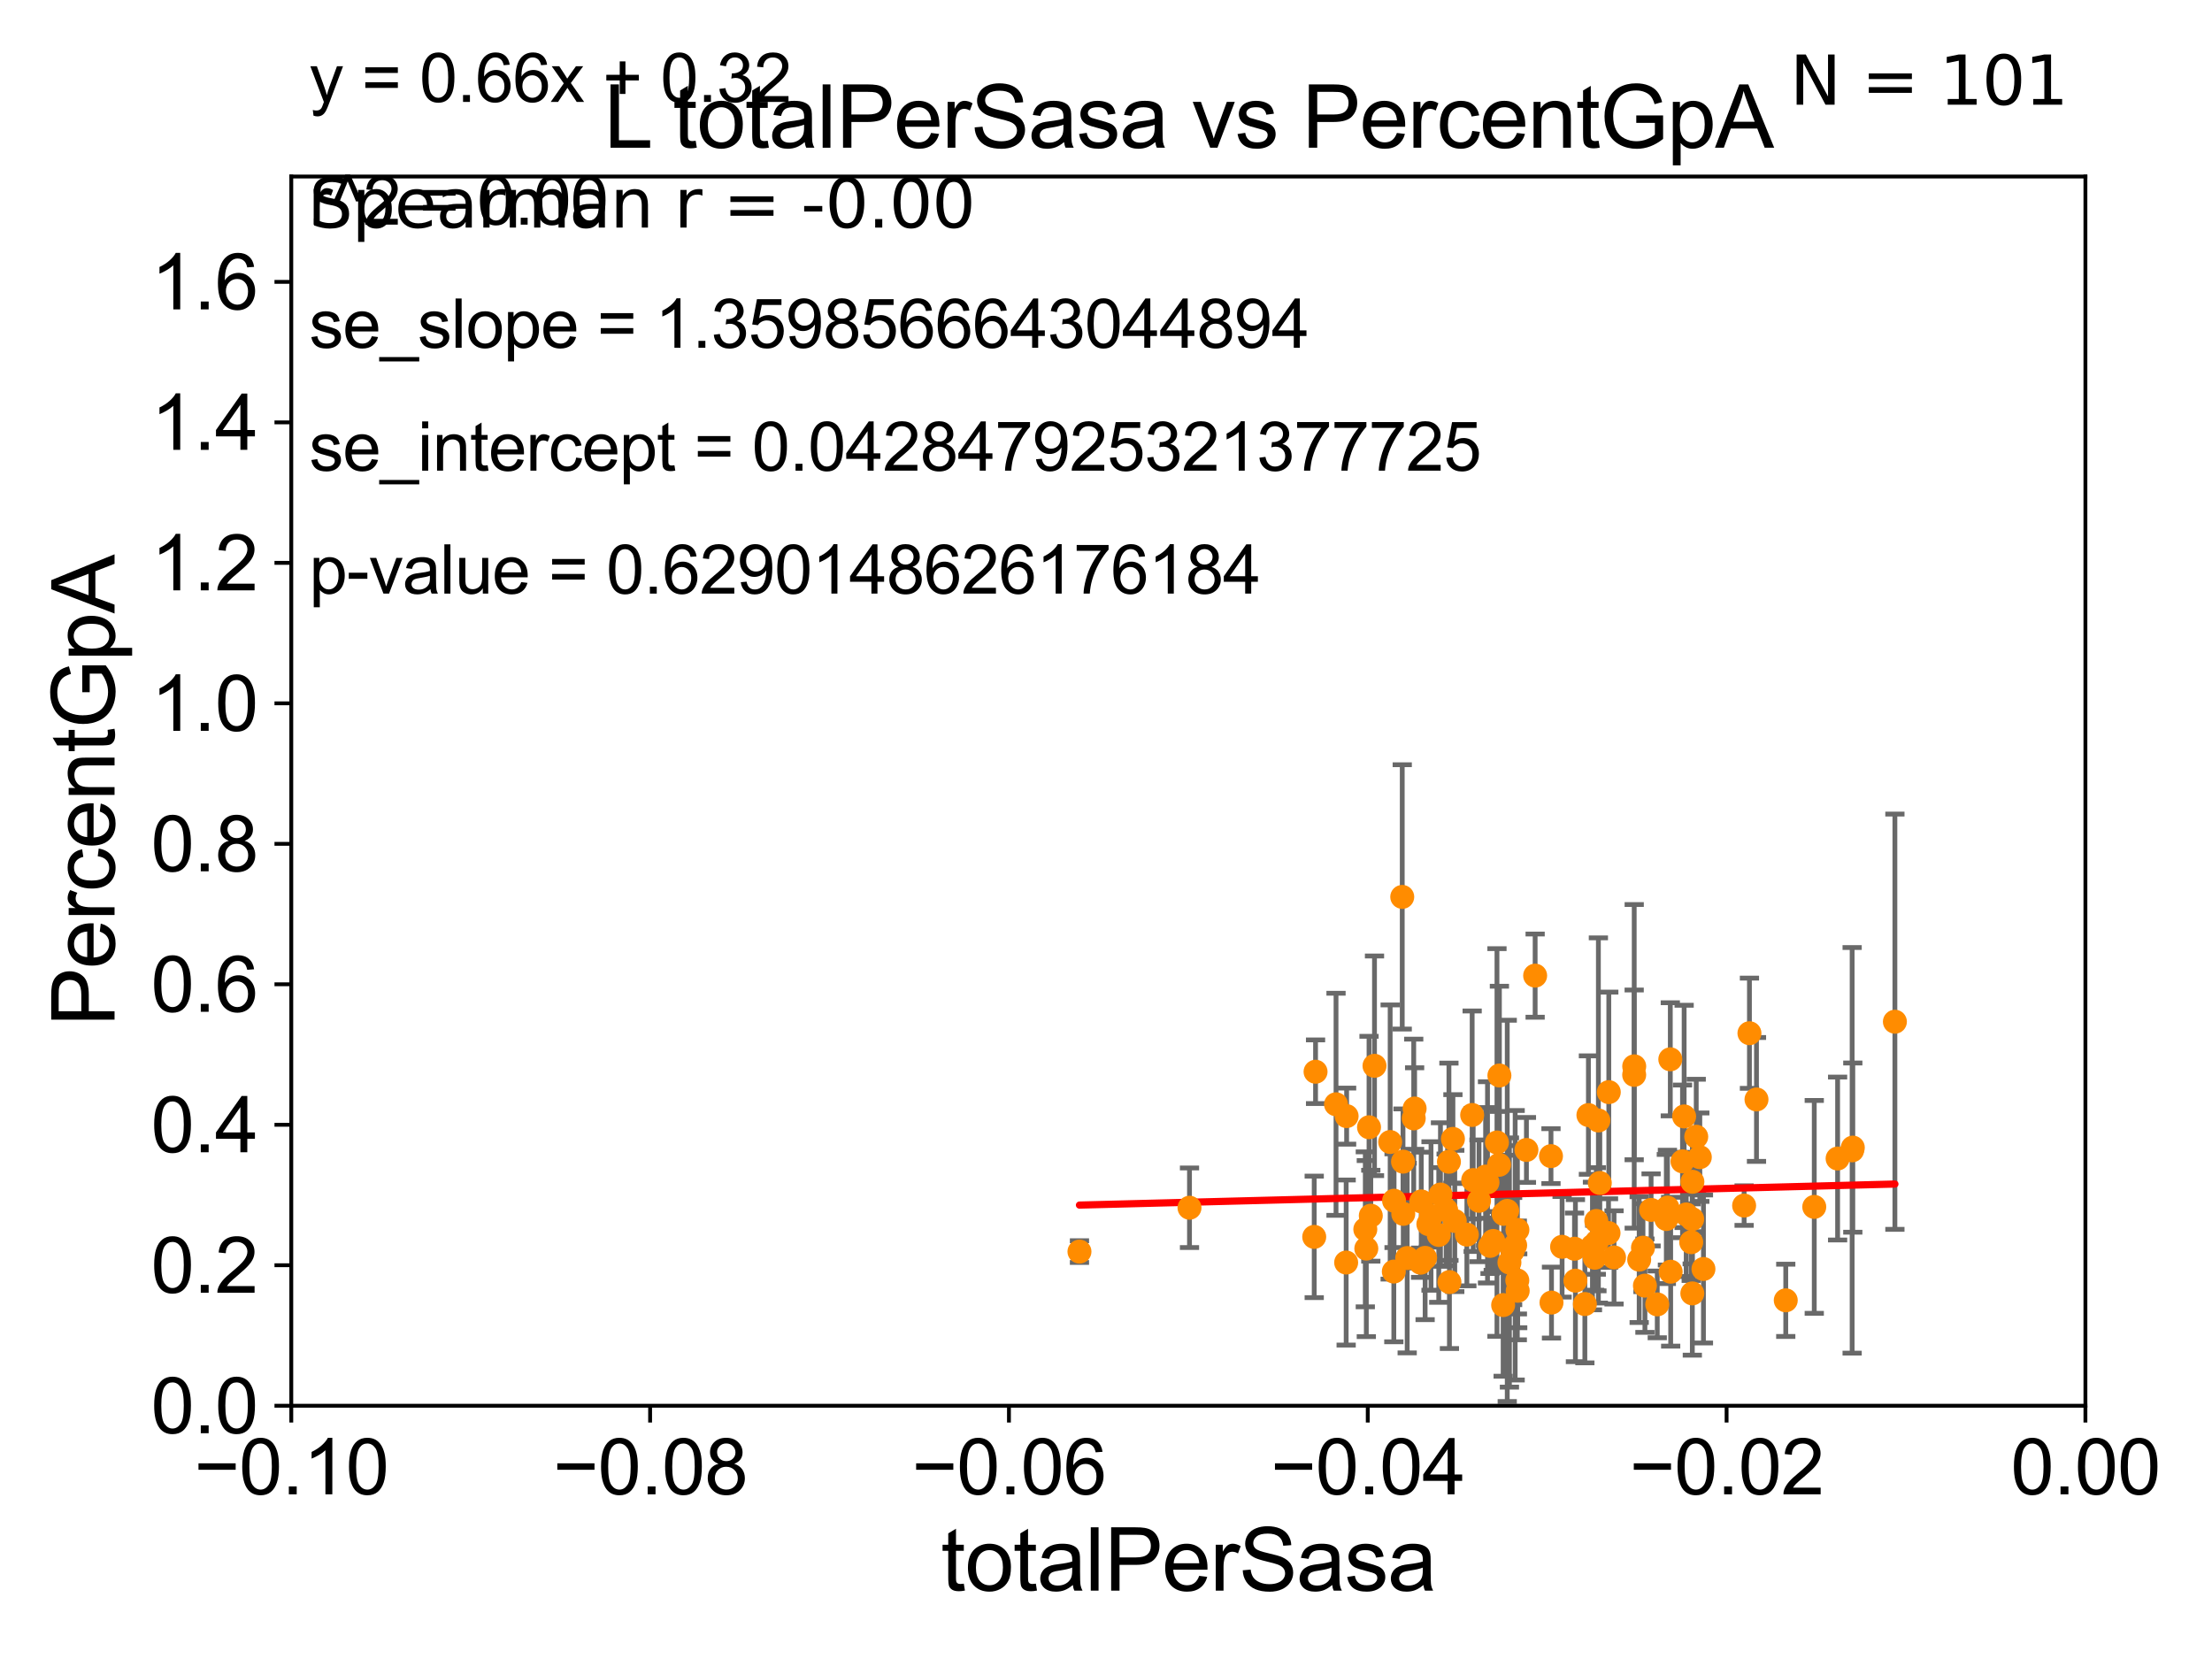 <?xml version="1.0" encoding="utf-8" standalone="no"?>
<!DOCTYPE svg PUBLIC "-//W3C//DTD SVG 1.1//EN"
  "http://www.w3.org/Graphics/SVG/1.1/DTD/svg11.dtd">
<svg xmlns:xlink="http://www.w3.org/1999/xlink" width="460.8pt" height="345.6pt" viewBox="0 0 460.8 345.6" xmlns="http://www.w3.org/2000/svg" version="1.1">
 <defs>
  <style type="text/css">*{stroke-linejoin: round; stroke-linecap: butt}</style>
 </defs>
 <g id="figure_1">
  <g id="patch_1">
   <path d="M 0 345.6 
L 460.8 345.6 
L 460.8 0 
L 0 0 
z
" style="fill: #ffffff"/>
  </g>
  <g id="axes_1">
   <g id="patch_2">
    <path d="M 60.68 292.84 
L 434.43 292.84 
L 434.43 36.775 
L 60.68 36.775 
z
" style="fill: #ffffff"/>
   </g>
   <g id="PathCollection_1">
    <defs>
     <path id="mc21ace041f" d="M 0 1.118 
C 0.297 1.118 0.581 1 0.791 0.791 
C 1 0.581 1.118 0.297 1.118 0 
C 1.118 -0.297 1 -0.581 0.791 -0.791 
C 0.581 -1 0.297 -1.118 0 -1.118 
C -0.297 -1.118 -0.581 -1 -0.791 -0.791 
C -1 -0.581 -1.118 -0.297 -1.118 0 
C -1.118 0.297 -1 0.581 -0.791 0.791 
C -0.581 1 -0.297 1.118 0 1.118 
z
" style="stroke: #ff8c00"/>
    </defs>
    <g clip-path="url(#pb09513c6c8)">
     <use xlink:href="#mc21ace041f" x="296.879" y="262.035" style="fill: #ff8c00; stroke: #ff8c00"/>
     <use xlink:href="#mc21ace041f" x="340.437" y="222.136" style="fill: #ff8c00; stroke: #ff8c00"/>
     <use xlink:href="#mc21ace041f" x="280.43" y="263.007" style="fill: #ff8c00; stroke: #ff8c00"/>
     <use xlink:href="#mc21ace041f" x="354.859" y="264.352" style="fill: #ff8c00; stroke: #ff8c00"/>
     <use xlink:href="#mc21ace041f" x="292.326" y="252.869" style="fill: #ff8c00; stroke: #ff8c00"/>
     <use xlink:href="#mc21ace041f" x="350.496" y="241.934" style="fill: #ff8c00; stroke: #ff8c00"/>
     <use xlink:href="#mc21ace041f" x="365.909" y="229.035" style="fill: #ff8c00; stroke: #ff8c00"/>
     <use xlink:href="#mc21ace041f" x="293.143" y="262.075" style="fill: #ff8c00; stroke: #ff8c00"/>
     <use xlink:href="#mc21ace041f" x="303.054" y="254.347" style="fill: #ff8c00; stroke: #ff8c00"/>
     <use xlink:href="#mc21ace041f" x="332.67" y="258.632" style="fill: #ff8c00; stroke: #ff8c00"/>
     <use xlink:href="#mc21ace041f" x="341.471" y="262.405" style="fill: #ff8c00; stroke: #ff8c00"/>
     <use xlink:href="#mc21ace041f" x="332.204" y="262.01" style="fill: #ff8c00; stroke: #ff8c00"/>
     <use xlink:href="#mc21ace041f" x="377.943" y="251.415" style="fill: #ff8c00; stroke: #ff8c00"/>
     <use xlink:href="#mc21ace041f" x="352.544" y="269.441" style="fill: #ff8c00; stroke: #ff8c00"/>
     <use xlink:href="#mc21ace041f" x="345.238" y="271.729" style="fill: #ff8c00; stroke: #ff8c00"/>
     <use xlink:href="#mc21ace041f" x="363.332" y="251.144" style="fill: #ff8c00; stroke: #ff8c00"/>
     <use xlink:href="#mc21ace041f" x="285.193" y="234.829" style="fill: #ff8c00; stroke: #ff8c00"/>
     <use xlink:href="#mc21ace041f" x="385.835" y="239.633" style="fill: #ff8c00; stroke: #ff8c00"/>
     <use xlink:href="#mc21ace041f" x="285.563" y="253.254" style="fill: #ff8c00; stroke: #ff8c00"/>
     <use xlink:href="#mc21ace041f" x="348.032" y="264.918" style="fill: #ff8c00; stroke: #ff8c00"/>
     <use xlink:href="#mc21ace041f" x="292.272" y="241.991" style="fill: #ff8c00; stroke: #ff8c00"/>
     <use xlink:href="#mc21ace041f" x="278.319" y="230.042" style="fill: #ff8c00; stroke: #ff8c00"/>
     <use xlink:href="#mc21ace041f" x="289.597" y="237.902" style="fill: #ff8c00; stroke: #ff8c00"/>
     <use xlink:href="#mc21ace041f" x="298.108" y="253.312" style="fill: #ff8c00; stroke: #ff8c00"/>
     <use xlink:href="#mc21ace041f" x="343.953" y="252.045" style="fill: #ff8c00; stroke: #ff8c00"/>
     <use xlink:href="#mc21ace041f" x="354.103" y="241.061" style="fill: #ff8c00; stroke: #ff8c00"/>
     <use xlink:href="#mc21ace041f" x="323.204" y="271.352" style="fill: #ff8c00; stroke: #ff8c00"/>
     <use xlink:href="#mc21ace041f" x="280.526" y="232.508" style="fill: #ff8c00; stroke: #ff8c00"/>
     <use xlink:href="#mc21ace041f" x="342.668" y="267.823" style="fill: #ff8c00; stroke: #ff8c00"/>
     <use xlink:href="#mc21ace041f" x="347.356" y="251.568" style="fill: #ff8c00; stroke: #ff8c00"/>
     <use xlink:href="#mc21ace041f" x="352.311" y="258.768" style="fill: #ff8c00; stroke: #ff8c00"/>
     <use xlink:href="#mc21ace041f" x="372.006" y="270.882" style="fill: #ff8c00; stroke: #ff8c00"/>
     <use xlink:href="#mc21ace041f" x="352.516" y="253.967" style="fill: #ff8c00; stroke: #ff8c00"/>
     <use xlink:href="#mc21ace041f" x="347.955" y="220.673" style="fill: #ff8c00; stroke: #ff8c00"/>
     <use xlink:href="#mc21ace041f" x="385.974" y="239.066" style="fill: #ff8c00; stroke: #ff8c00"/>
     <use xlink:href="#mc21ace041f" x="351.269" y="252.991" style="fill: #ff8c00; stroke: #ff8c00"/>
     <use xlink:href="#mc21ace041f" x="335.085" y="256.866" style="fill: #ff8c00; stroke: #ff8c00"/>
     <use xlink:href="#mc21ace041f" x="340.43" y="223.915" style="fill: #ff8c00; stroke: #ff8c00"/>
     <use xlink:href="#mc21ace041f" x="342.262" y="259.913" style="fill: #ff8c00; stroke: #ff8c00"/>
     <use xlink:href="#mc21ace041f" x="296.071" y="250.274" style="fill: #ff8c00; stroke: #ff8c00"/>
     <use xlink:href="#mc21ace041f" x="353.357" y="236.801" style="fill: #ff8c00; stroke: #ff8c00"/>
     <use xlink:href="#mc21ace041f" x="347.128" y="253.941" style="fill: #ff8c00; stroke: #ff8c00"/>
     <use xlink:href="#mc21ace041f" x="284.418" y="256.094" style="fill: #ff8c00; stroke: #ff8c00"/>
     <use xlink:href="#mc21ace041f" x="302.67" y="237.253" style="fill: #ff8c00; stroke: #ff8c00"/>
     <use xlink:href="#mc21ace041f" x="350.836" y="232.572" style="fill: #ff8c00; stroke: #ff8c00"/>
     <use xlink:href="#mc21ace041f" x="273.776" y="257.665" style="fill: #ff8c00; stroke: #ff8c00"/>
     <use xlink:href="#mc21ace041f" x="286.334" y="222.029" style="fill: #ff8c00; stroke: #ff8c00"/>
     <use xlink:href="#mc21ace041f" x="301.839" y="242.017" style="fill: #ff8c00; stroke: #ff8c00"/>
     <use xlink:href="#mc21ace041f" x="364.441" y="215.238" style="fill: #ff8c00; stroke: #ff8c00"/>
     <use xlink:href="#mc21ace041f" x="284.627" y="260.105" style="fill: #ff8c00; stroke: #ff8c00"/>
     <use xlink:href="#mc21ace041f" x="310.402" y="259.543" style="fill: #ff8c00; stroke: #ff8c00"/>
     <use xlink:href="#mc21ace041f" x="306.678" y="232.272" style="fill: #ff8c00; stroke: #ff8c00"/>
     <use xlink:href="#mc21ace041f" x="314.441" y="263.003" style="fill: #ff8c00; stroke: #ff8c00"/>
     <use xlink:href="#mc21ace041f" x="313.134" y="271.869" style="fill: #ff8c00; stroke: #ff8c00"/>
     <use xlink:href="#mc21ace041f" x="305.576" y="257.195" style="fill: #ff8c00; stroke: #ff8c00"/>
     <use xlink:href="#mc21ace041f" x="335.141" y="227.51" style="fill: #ff8c00; stroke: #ff8c00"/>
     <use xlink:href="#mc21ace041f" x="247.794" y="251.594" style="fill: #ff8c00; stroke: #ff8c00"/>
     <use xlink:href="#mc21ace041f" x="313.986" y="252.247" style="fill: #ff8c00; stroke: #ff8c00"/>
     <use xlink:href="#mc21ace041f" x="325.411" y="259.734" style="fill: #ff8c00; stroke: #ff8c00"/>
     <use xlink:href="#mc21ace041f" x="295.938" y="263.043" style="fill: #ff8c00; stroke: #ff8c00"/>
     <use xlink:href="#mc21ace041f" x="313.234" y="252.871" style="fill: #ff8c00; stroke: #ff8c00"/>
     <use xlink:href="#mc21ace041f" x="315.635" y="259.41" style="fill: #ff8c00; stroke: #ff8c00"/>
     <use xlink:href="#mc21ace041f" x="290.411" y="250.132" style="fill: #ff8c00; stroke: #ff8c00"/>
     <use xlink:href="#mc21ace041f" x="301.258" y="252.041" style="fill: #ff8c00; stroke: #ff8c00"/>
     <use xlink:href="#mc21ace041f" x="316.082" y="266.729" style="fill: #ff8c00; stroke: #ff8c00"/>
     <use xlink:href="#mc21ace041f" x="330.896" y="232.291" style="fill: #ff8c00; stroke: #ff8c00"/>
     <use xlink:href="#mc21ace041f" x="336.232" y="261.941" style="fill: #ff8c00; stroke: #ff8c00"/>
     <use xlink:href="#mc21ace041f" x="315.106" y="260.63" style="fill: #ff8c00; stroke: #ff8c00"/>
     <use xlink:href="#mc21ace041f" x="311.069" y="258.511" style="fill: #ff8c00; stroke: #ff8c00"/>
     <use xlink:href="#mc21ace041f" x="311.846" y="237.999" style="fill: #ff8c00; stroke: #ff8c00"/>
     <use xlink:href="#mc21ace041f" x="297.555" y="255" style="fill: #ff8c00; stroke: #ff8c00"/>
     <use xlink:href="#mc21ace041f" x="290.358" y="264.89" style="fill: #ff8c00; stroke: #ff8c00"/>
     <use xlink:href="#mc21ace041f" x="294.692" y="230.927" style="fill: #ff8c00; stroke: #ff8c00"/>
     <use xlink:href="#mc21ace041f" x="309.479" y="245.109" style="fill: #ff8c00; stroke: #ff8c00"/>
     <use xlink:href="#mc21ace041f" x="330.156" y="271.66" style="fill: #ff8c00; stroke: #ff8c00"/>
     <use xlink:href="#mc21ace041f" x="312.291" y="242.651" style="fill: #ff8c00; stroke: #ff8c00"/>
     <use xlink:href="#mc21ace041f" x="394.742" y="212.841" style="fill: #ff8c00; stroke: #ff8c00"/>
     <use xlink:href="#mc21ace041f" x="333.27" y="246.435" style="fill: #ff8c00; stroke: #ff8c00"/>
     <use xlink:href="#mc21ace041f" x="306.892" y="245.828" style="fill: #ff8c00; stroke: #ff8c00"/>
     <use xlink:href="#mc21ace041f" x="309.875" y="246.304" style="fill: #ff8c00; stroke: #ff8c00"/>
     <use xlink:href="#mc21ace041f" x="316.103" y="256.194" style="fill: #ff8c00; stroke: #ff8c00"/>
     <use xlink:href="#mc21ace041f" x="332.973" y="233.413" style="fill: #ff8c00; stroke: #ff8c00"/>
     <use xlink:href="#mc21ace041f" x="323.099" y="240.841" style="fill: #ff8c00; stroke: #ff8c00"/>
     <use xlink:href="#mc21ace041f" x="327.999" y="260.133" style="fill: #ff8c00; stroke: #ff8c00"/>
     <use xlink:href="#mc21ace041f" x="224.871" y="260.73" style="fill: #ff8c00; stroke: #ff8c00"/>
     <use xlink:href="#mc21ace041f" x="382.807" y="241.343" style="fill: #ff8c00; stroke: #ff8c00"/>
     <use xlink:href="#mc21ace041f" x="308.106" y="250.151" style="fill: #ff8c00; stroke: #ff8c00"/>
     <use xlink:href="#mc21ace041f" x="294.505" y="232.979" style="fill: #ff8c00; stroke: #ff8c00"/>
     <use xlink:href="#mc21ace041f" x="312.353" y="224.046" style="fill: #ff8c00; stroke: #ff8c00"/>
     <use xlink:href="#mc21ace041f" x="274.054" y="223.262" style="fill: #ff8c00; stroke: #ff8c00"/>
     <use xlink:href="#mc21ace041f" x="300.074" y="248.845" style="fill: #ff8c00; stroke: #ff8c00"/>
     <use xlink:href="#mc21ace041f" x="331.738" y="259.567" style="fill: #ff8c00; stroke: #ff8c00"/>
     <use xlink:href="#mc21ace041f" x="316.165" y="268.894" style="fill: #ff8c00; stroke: #ff8c00"/>
     <use xlink:href="#mc21ace041f" x="352.555" y="246.186" style="fill: #ff8c00; stroke: #ff8c00"/>
     <use xlink:href="#mc21ace041f" x="332.538" y="254.352" style="fill: #ff8c00; stroke: #ff8c00"/>
     <use xlink:href="#mc21ace041f" x="317.984" y="239.556" style="fill: #ff8c00; stroke: #ff8c00"/>
     <use xlink:href="#mc21ace041f" x="292.113" y="186.841" style="fill: #ff8c00; stroke: #ff8c00"/>
     <use xlink:href="#mc21ace041f" x="301.942" y="267.078" style="fill: #ff8c00; stroke: #ff8c00"/>
     <use xlink:href="#mc21ace041f" x="328.19" y="266.783" style="fill: #ff8c00; stroke: #ff8c00"/>
     <use xlink:href="#mc21ace041f" x="319.798" y="203.239" style="fill: #ff8c00; stroke: #ff8c00"/>
     <use xlink:href="#mc21ace041f" x="299.718" y="257.264" style="fill: #ff8c00; stroke: #ff8c00"/>
    </g>
   </g>
   <g id="matplotlib.axis_1">
    <g id="xtick_1">
     <g id="line2d_1">
      <defs>
       <path id="m4a0eefe186" d="M 0 0 
L 0 3.5 
" style="stroke: #000000; stroke-width: 0.8"/>
      </defs>
      <g>
       <use xlink:href="#m4a0eefe186" x="60.68" y="292.84" style="stroke: #000000; stroke-width: 0.8"/>
      </g>
     </g>
     <g id="text_1">
      <!-- −0.10 -->
      <g transform="translate(40.439 311.293)scale(0.16 -0.16)">
       <defs>
        <path id="ArialMT-2212" d="M 3381 1997 
L 356 1997 
L 356 2522 
L 3381 2522 
L 3381 1997 
z
" transform="scale(0.016)"/>
        <path id="ArialMT-30" d="M 266 2259 
Q 266 3072 433 3567 
Q 600 4063 929 4331 
Q 1259 4600 1759 4600 
Q 2128 4600 2406 4451 
Q 2684 4303 2865 4023 
Q 3047 3744 3150 3342 
Q 3253 2941 3253 2259 
Q 3253 1453 3087 958 
Q 2922 463 2592 192 
Q 2263 -78 1759 -78 
Q 1097 -78 719 397 
Q 266 969 266 2259 
z
M 844 2259 
Q 844 1131 1108 757 
Q 1372 384 1759 384 
Q 2147 384 2411 759 
Q 2675 1134 2675 2259 
Q 2675 3391 2411 3762 
Q 2147 4134 1753 4134 
Q 1366 4134 1134 3806 
Q 844 3388 844 2259 
z
" transform="scale(0.016)"/>
        <path id="ArialMT-2e" d="M 581 0 
L 581 641 
L 1222 641 
L 1222 0 
L 581 0 
z
" transform="scale(0.016)"/>
        <path id="ArialMT-31" d="M 2384 0 
L 1822 0 
L 1822 3584 
Q 1619 3391 1289 3197 
Q 959 3003 697 2906 
L 697 3450 
Q 1169 3672 1522 3987 
Q 1875 4303 2022 4600 
L 2384 4600 
L 2384 0 
z
" transform="scale(0.016)"/>
       </defs>
       <use xlink:href="#ArialMT-2212"/>
       <use xlink:href="#ArialMT-30" x="58.398"/>
       <use xlink:href="#ArialMT-2e" x="114.014"/>
       <use xlink:href="#ArialMT-31" x="141.797"/>
       <use xlink:href="#ArialMT-30" x="197.412"/>
      </g>
     </g>
    </g>
    <g id="xtick_2">
     <g id="line2d_2">
      <g>
       <use xlink:href="#m4a0eefe186" x="135.43" y="292.84" style="stroke: #000000; stroke-width: 0.8"/>
      </g>
     </g>
     <g id="text_2">
      <!-- −0.08 -->
      <g transform="translate(115.189 311.293)scale(0.16 -0.16)">
       <defs>
        <path id="ArialMT-38" d="M 1131 2484 
Q 781 2613 612 2850 
Q 444 3088 444 3419 
Q 444 3919 803 4259 
Q 1163 4600 1759 4600 
Q 2359 4600 2725 4251 
Q 3091 3903 3091 3403 
Q 3091 3084 2923 2848 
Q 2756 2613 2416 2484 
Q 2838 2347 3058 2040 
Q 3278 1734 3278 1309 
Q 3278 722 2862 322 
Q 2447 -78 1769 -78 
Q 1091 -78 675 323 
Q 259 725 259 1325 
Q 259 1772 486 2073 
Q 713 2375 1131 2484 
z
M 1019 3438 
Q 1019 3113 1228 2906 
Q 1438 2700 1772 2700 
Q 2097 2700 2305 2904 
Q 2513 3109 2513 3406 
Q 2513 3716 2298 3927 
Q 2084 4138 1766 4138 
Q 1444 4138 1231 3931 
Q 1019 3725 1019 3438 
z
M 838 1322 
Q 838 1081 952 856 
Q 1066 631 1291 507 
Q 1516 384 1775 384 
Q 2178 384 2440 643 
Q 2703 903 2703 1303 
Q 2703 1709 2433 1975 
Q 2163 2241 1756 2241 
Q 1359 2241 1098 1978 
Q 838 1716 838 1322 
z
" transform="scale(0.016)"/>
       </defs>
       <use xlink:href="#ArialMT-2212"/>
       <use xlink:href="#ArialMT-30" x="58.398"/>
       <use xlink:href="#ArialMT-2e" x="114.014"/>
       <use xlink:href="#ArialMT-30" x="141.797"/>
       <use xlink:href="#ArialMT-38" x="197.412"/>
      </g>
     </g>
    </g>
    <g id="xtick_3">
     <g id="line2d_3">
      <g>
       <use xlink:href="#m4a0eefe186" x="210.18" y="292.84" style="stroke: #000000; stroke-width: 0.8"/>
      </g>
     </g>
     <g id="text_3">
      <!-- −0.06 -->
      <g transform="translate(189.939 311.293)scale(0.16 -0.16)">
       <defs>
        <path id="ArialMT-36" d="M 3184 3459 
L 2625 3416 
Q 2550 3747 2413 3897 
Q 2184 4138 1850 4138 
Q 1581 4138 1378 3988 
Q 1113 3794 959 3422 
Q 806 3050 800 2363 
Q 1003 2672 1297 2822 
Q 1591 2972 1913 2972 
Q 2475 2972 2870 2558 
Q 3266 2144 3266 1488 
Q 3266 1056 3080 686 
Q 2894 316 2569 119 
Q 2244 -78 1831 -78 
Q 1128 -78 684 439 
Q 241 956 241 2144 
Q 241 3472 731 4075 
Q 1159 4600 1884 4600 
Q 2425 4600 2770 4297 
Q 3116 3994 3184 3459 
z
M 888 1484 
Q 888 1194 1011 928 
Q 1134 663 1356 523 
Q 1578 384 1822 384 
Q 2178 384 2434 671 
Q 2691 959 2691 1453 
Q 2691 1928 2437 2201 
Q 2184 2475 1800 2475 
Q 1419 2475 1153 2201 
Q 888 1928 888 1484 
z
" transform="scale(0.016)"/>
       </defs>
       <use xlink:href="#ArialMT-2212"/>
       <use xlink:href="#ArialMT-30" x="58.398"/>
       <use xlink:href="#ArialMT-2e" x="114.014"/>
       <use xlink:href="#ArialMT-30" x="141.797"/>
       <use xlink:href="#ArialMT-36" x="197.412"/>
      </g>
     </g>
    </g>
    <g id="xtick_4">
     <g id="line2d_4">
      <g>
       <use xlink:href="#m4a0eefe186" x="284.93" y="292.84" style="stroke: #000000; stroke-width: 0.8"/>
      </g>
     </g>
     <g id="text_4">
      <!-- −0.04 -->
      <g transform="translate(264.689 311.293)scale(0.16 -0.16)">
       <defs>
        <path id="ArialMT-34" d="M 2069 0 
L 2069 1097 
L 81 1097 
L 81 1613 
L 2172 4581 
L 2631 4581 
L 2631 1613 
L 3250 1613 
L 3250 1097 
L 2631 1097 
L 2631 0 
L 2069 0 
z
M 2069 1613 
L 2069 3678 
L 634 1613 
L 2069 1613 
z
" transform="scale(0.016)"/>
       </defs>
       <use xlink:href="#ArialMT-2212"/>
       <use xlink:href="#ArialMT-30" x="58.398"/>
       <use xlink:href="#ArialMT-2e" x="114.014"/>
       <use xlink:href="#ArialMT-30" x="141.797"/>
       <use xlink:href="#ArialMT-34" x="197.412"/>
      </g>
     </g>
    </g>
    <g id="xtick_5">
     <g id="line2d_5">
      <g>
       <use xlink:href="#m4a0eefe186" x="359.68" y="292.84" style="stroke: #000000; stroke-width: 0.8"/>
      </g>
     </g>
     <g id="text_5">
      <!-- −0.02 -->
      <g transform="translate(339.439 311.293)scale(0.16 -0.16)">
       <defs>
        <path id="ArialMT-32" d="M 3222 541 
L 3222 0 
L 194 0 
Q 188 203 259 391 
Q 375 700 629 1000 
Q 884 1300 1366 1694 
Q 2113 2306 2375 2664 
Q 2638 3022 2638 3341 
Q 2638 3675 2398 3904 
Q 2159 4134 1775 4134 
Q 1369 4134 1125 3890 
Q 881 3647 878 3216 
L 300 3275 
Q 359 3922 746 4261 
Q 1134 4600 1788 4600 
Q 2447 4600 2831 4234 
Q 3216 3869 3216 3328 
Q 3216 3053 3103 2787 
Q 2991 2522 2730 2228 
Q 2469 1934 1863 1422 
Q 1356 997 1212 845 
Q 1069 694 975 541 
L 3222 541 
z
" transform="scale(0.016)"/>
       </defs>
       <use xlink:href="#ArialMT-2212"/>
       <use xlink:href="#ArialMT-30" x="58.398"/>
       <use xlink:href="#ArialMT-2e" x="114.014"/>
       <use xlink:href="#ArialMT-30" x="141.797"/>
       <use xlink:href="#ArialMT-32" x="197.412"/>
      </g>
     </g>
    </g>
    <g id="xtick_6">
     <g id="line2d_6">
      <g>
       <use xlink:href="#m4a0eefe186" x="434.43" y="292.84" style="stroke: #000000; stroke-width: 0.8"/>
      </g>
     </g>
     <g id="text_6">
      <!-- 0.00 -->
      <g transform="translate(418.861 311.293)scale(0.16 -0.16)">
       <use xlink:href="#ArialMT-30"/>
       <use xlink:href="#ArialMT-2e" x="55.615"/>
       <use xlink:href="#ArialMT-30" x="83.398"/>
       <use xlink:href="#ArialMT-30" x="139.014"/>
      </g>
     </g>
    </g>
    <g id="text_7">
     <!-- totalPerSasa -->
     <g transform="translate(196.027 331.357)scale(0.18 -0.18)">
      <defs>
       <path id="ArialMT-74" d="M 1650 503 
L 1731 6 
Q 1494 -44 1306 -44 
Q 1000 -44 831 53 
Q 663 150 594 308 
Q 525 466 525 972 
L 525 2881 
L 113 2881 
L 113 3319 
L 525 3319 
L 525 4141 
L 1084 4478 
L 1084 3319 
L 1650 3319 
L 1650 2881 
L 1084 2881 
L 1084 941 
Q 1084 700 1114 631 
Q 1144 563 1211 522 
Q 1278 481 1403 481 
Q 1497 481 1650 503 
z
" transform="scale(0.016)"/>
       <path id="ArialMT-6f" d="M 213 1659 
Q 213 2581 725 3025 
Q 1153 3394 1769 3394 
Q 2453 3394 2887 2945 
Q 3322 2497 3322 1706 
Q 3322 1066 3130 698 
Q 2938 331 2570 128 
Q 2203 -75 1769 -75 
Q 1072 -75 642 372 
Q 213 819 213 1659 
z
M 791 1659 
Q 791 1022 1069 705 
Q 1347 388 1769 388 
Q 2188 388 2466 706 
Q 2744 1025 2744 1678 
Q 2744 2294 2464 2611 
Q 2184 2928 1769 2928 
Q 1347 2928 1069 2612 
Q 791 2297 791 1659 
z
" transform="scale(0.016)"/>
       <path id="ArialMT-61" d="M 2588 409 
Q 2275 144 1986 34 
Q 1697 -75 1366 -75 
Q 819 -75 525 192 
Q 231 459 231 875 
Q 231 1119 342 1320 
Q 453 1522 633 1644 
Q 813 1766 1038 1828 
Q 1203 1872 1538 1913 
Q 2219 1994 2541 2106 
Q 2544 2222 2544 2253 
Q 2544 2597 2384 2738 
Q 2169 2928 1744 2928 
Q 1347 2928 1158 2789 
Q 969 2650 878 2297 
L 328 2372 
Q 403 2725 575 2942 
Q 747 3159 1072 3276 
Q 1397 3394 1825 3394 
Q 2250 3394 2515 3294 
Q 2781 3194 2906 3042 
Q 3031 2891 3081 2659 
Q 3109 2516 3109 2141 
L 3109 1391 
Q 3109 606 3145 398 
Q 3181 191 3288 0 
L 2700 0 
Q 2613 175 2588 409 
z
M 2541 1666 
Q 2234 1541 1622 1453 
Q 1275 1403 1131 1340 
Q 988 1278 909 1158 
Q 831 1038 831 891 
Q 831 666 1001 516 
Q 1172 366 1500 366 
Q 1825 366 2078 508 
Q 2331 650 2450 897 
Q 2541 1088 2541 1459 
L 2541 1666 
z
" transform="scale(0.016)"/>
       <path id="ArialMT-6c" d="M 409 0 
L 409 4581 
L 972 4581 
L 972 0 
L 409 0 
z
" transform="scale(0.016)"/>
       <path id="ArialMT-50" d="M 494 0 
L 494 4581 
L 2222 4581 
Q 2678 4581 2919 4538 
Q 3256 4481 3484 4323 
Q 3713 4166 3852 3881 
Q 3991 3597 3991 3256 
Q 3991 2672 3619 2267 
Q 3247 1863 2275 1863 
L 1100 1863 
L 1100 0 
L 494 0 
z
M 1100 2403 
L 2284 2403 
Q 2872 2403 3119 2622 
Q 3366 2841 3366 3238 
Q 3366 3525 3220 3729 
Q 3075 3934 2838 4000 
Q 2684 4041 2272 4041 
L 1100 4041 
L 1100 2403 
z
" transform="scale(0.016)"/>
       <path id="ArialMT-65" d="M 2694 1069 
L 3275 997 
Q 3138 488 2766 206 
Q 2394 -75 1816 -75 
Q 1088 -75 661 373 
Q 234 822 234 1631 
Q 234 2469 665 2931 
Q 1097 3394 1784 3394 
Q 2450 3394 2872 2941 
Q 3294 2488 3294 1666 
Q 3294 1616 3291 1516 
L 816 1516 
Q 847 969 1125 678 
Q 1403 388 1819 388 
Q 2128 388 2347 550 
Q 2566 713 2694 1069 
z
M 847 1978 
L 2700 1978 
Q 2663 2397 2488 2606 
Q 2219 2931 1791 2931 
Q 1403 2931 1139 2672 
Q 875 2413 847 1978 
z
" transform="scale(0.016)"/>
       <path id="ArialMT-72" d="M 416 0 
L 416 3319 
L 922 3319 
L 922 2816 
Q 1116 3169 1280 3281 
Q 1444 3394 1641 3394 
Q 1925 3394 2219 3213 
L 2025 2691 
Q 1819 2813 1613 2813 
Q 1428 2813 1281 2702 
Q 1134 2591 1072 2394 
Q 978 2094 978 1738 
L 978 0 
L 416 0 
z
" transform="scale(0.016)"/>
       <path id="ArialMT-53" d="M 288 1472 
L 859 1522 
Q 900 1178 1048 958 
Q 1197 738 1509 602 
Q 1822 466 2213 466 
Q 2559 466 2825 569 
Q 3091 672 3220 851 
Q 3350 1031 3350 1244 
Q 3350 1459 3225 1620 
Q 3100 1781 2813 1891 
Q 2628 1963 1997 2114 
Q 1366 2266 1113 2400 
Q 784 2572 623 2826 
Q 463 3081 463 3397 
Q 463 3744 659 4045 
Q 856 4347 1234 4503 
Q 1613 4659 2075 4659 
Q 2584 4659 2973 4495 
Q 3363 4331 3572 4012 
Q 3781 3694 3797 3291 
L 3216 3247 
Q 3169 3681 2898 3903 
Q 2628 4125 2100 4125 
Q 1550 4125 1298 3923 
Q 1047 3722 1047 3438 
Q 1047 3191 1225 3031 
Q 1400 2872 2139 2705 
Q 2878 2538 3153 2413 
Q 3553 2228 3743 1945 
Q 3934 1663 3934 1294 
Q 3934 928 3725 604 
Q 3516 281 3123 101 
Q 2731 -78 2241 -78 
Q 1619 -78 1198 103 
Q 778 284 539 648 
Q 300 1013 288 1472 
z
" transform="scale(0.016)"/>
       <path id="ArialMT-73" d="M 197 991 
L 753 1078 
Q 800 744 1014 566 
Q 1228 388 1613 388 
Q 2000 388 2187 545 
Q 2375 703 2375 916 
Q 2375 1106 2209 1216 
Q 2094 1291 1634 1406 
Q 1016 1563 777 1677 
Q 538 1791 414 1992 
Q 291 2194 291 2438 
Q 291 2659 392 2848 
Q 494 3038 669 3163 
Q 800 3259 1026 3326 
Q 1253 3394 1513 3394 
Q 1903 3394 2198 3281 
Q 2494 3169 2634 2976 
Q 2775 2784 2828 2463 
L 2278 2388 
Q 2241 2644 2061 2787 
Q 1881 2931 1553 2931 
Q 1166 2931 1000 2803 
Q 834 2675 834 2503 
Q 834 2394 903 2306 
Q 972 2216 1119 2156 
Q 1203 2125 1616 2013 
Q 2213 1853 2448 1751 
Q 2684 1650 2818 1456 
Q 2953 1263 2953 975 
Q 2953 694 2789 445 
Q 2625 197 2315 61 
Q 2006 -75 1616 -75 
Q 969 -75 630 194 
Q 291 463 197 991 
z
" transform="scale(0.016)"/>
      </defs>
      <use xlink:href="#ArialMT-74"/>
      <use xlink:href="#ArialMT-6f" x="27.783"/>
      <use xlink:href="#ArialMT-74" x="83.398"/>
      <use xlink:href="#ArialMT-61" x="111.182"/>
      <use xlink:href="#ArialMT-6c" x="166.797"/>
      <use xlink:href="#ArialMT-50" x="189.014"/>
      <use xlink:href="#ArialMT-65" x="255.713"/>
      <use xlink:href="#ArialMT-72" x="311.328"/>
      <use xlink:href="#ArialMT-53" x="344.629"/>
      <use xlink:href="#ArialMT-61" x="411.328"/>
      <use xlink:href="#ArialMT-73" x="466.943"/>
      <use xlink:href="#ArialMT-61" x="516.943"/>
     </g>
    </g>
   </g>
   <g id="matplotlib.axis_2">
    <g id="ytick_1">
     <g id="line2d_7">
      <defs>
       <path id="m9df55e6841" d="M 0 0 
L -3.5 0 
" style="stroke: #000000; stroke-width: 0.8"/>
      </defs>
      <g>
       <use xlink:href="#m9df55e6841" x="60.68" y="292.84" style="stroke: #000000; stroke-width: 0.8"/>
      </g>
     </g>
     <g id="text_8">
      <!-- 0.0 -->
      <g transform="translate(31.44 298.566)scale(0.16 -0.16)">
       <use xlink:href="#ArialMT-30"/>
       <use xlink:href="#ArialMT-2e" x="55.615"/>
       <use xlink:href="#ArialMT-30" x="83.398"/>
      </g>
     </g>
    </g>
    <g id="ytick_2">
     <g id="line2d_8">
      <g>
       <use xlink:href="#m9df55e6841" x="60.68" y="263.575" style="stroke: #000000; stroke-width: 0.8"/>
      </g>
     </g>
     <g id="text_9">
      <!-- 0.2 -->
      <g transform="translate(31.44 269.302)scale(0.16 -0.16)">
       <use xlink:href="#ArialMT-30"/>
       <use xlink:href="#ArialMT-2e" x="55.615"/>
       <use xlink:href="#ArialMT-32" x="83.398"/>
      </g>
     </g>
    </g>
    <g id="ytick_3">
     <g id="line2d_9">
      <g>
       <use xlink:href="#m9df55e6841" x="60.68" y="234.311" style="stroke: #000000; stroke-width: 0.8"/>
      </g>
     </g>
     <g id="text_10">
      <!-- 0.4 -->
      <g transform="translate(31.44 240.037)scale(0.16 -0.16)">
       <use xlink:href="#ArialMT-30"/>
       <use xlink:href="#ArialMT-2e" x="55.615"/>
       <use xlink:href="#ArialMT-34" x="83.398"/>
      </g>
     </g>
    </g>
    <g id="ytick_4">
     <g id="line2d_10">
      <g>
       <use xlink:href="#m9df55e6841" x="60.68" y="205.046" style="stroke: #000000; stroke-width: 0.8"/>
      </g>
     </g>
     <g id="text_11">
      <!-- 0.6 -->
      <g transform="translate(31.44 210.772)scale(0.16 -0.16)">
       <use xlink:href="#ArialMT-30"/>
       <use xlink:href="#ArialMT-2e" x="55.615"/>
       <use xlink:href="#ArialMT-36" x="83.398"/>
      </g>
     </g>
    </g>
    <g id="ytick_5">
     <g id="line2d_11">
      <g>
       <use xlink:href="#m9df55e6841" x="60.68" y="175.782" style="stroke: #000000; stroke-width: 0.8"/>
      </g>
     </g>
     <g id="text_12">
      <!-- 0.8 -->
      <g transform="translate(31.44 181.508)scale(0.16 -0.16)">
       <use xlink:href="#ArialMT-30"/>
       <use xlink:href="#ArialMT-2e" x="55.615"/>
       <use xlink:href="#ArialMT-38" x="83.398"/>
      </g>
     </g>
    </g>
    <g id="ytick_6">
     <g id="line2d_12">
      <g>
       <use xlink:href="#m9df55e6841" x="60.68" y="146.517" style="stroke: #000000; stroke-width: 0.8"/>
      </g>
     </g>
     <g id="text_13">
      <!-- 1.0 -->
      <g transform="translate(31.44 152.243)scale(0.16 -0.16)">
       <use xlink:href="#ArialMT-31"/>
       <use xlink:href="#ArialMT-2e" x="55.615"/>
       <use xlink:href="#ArialMT-30" x="83.398"/>
      </g>
     </g>
    </g>
    <g id="ytick_7">
     <g id="line2d_13">
      <g>
       <use xlink:href="#m9df55e6841" x="60.68" y="117.252" style="stroke: #000000; stroke-width: 0.8"/>
      </g>
     </g>
     <g id="text_14">
      <!-- 1.2 -->
      <g transform="translate(31.44 122.979)scale(0.16 -0.16)">
       <use xlink:href="#ArialMT-31"/>
       <use xlink:href="#ArialMT-2e" x="55.615"/>
       <use xlink:href="#ArialMT-32" x="83.398"/>
      </g>
     </g>
    </g>
    <g id="ytick_8">
     <g id="line2d_14">
      <g>
       <use xlink:href="#m9df55e6841" x="60.68" y="87.988" style="stroke: #000000; stroke-width: 0.8"/>
      </g>
     </g>
     <g id="text_15">
      <!-- 1.4 -->
      <g transform="translate(31.44 93.714)scale(0.16 -0.16)">
       <use xlink:href="#ArialMT-31"/>
       <use xlink:href="#ArialMT-2e" x="55.615"/>
       <use xlink:href="#ArialMT-34" x="83.398"/>
      </g>
     </g>
    </g>
    <g id="ytick_9">
     <g id="line2d_15">
      <g>
       <use xlink:href="#m9df55e6841" x="60.68" y="58.723" style="stroke: #000000; stroke-width: 0.8"/>
      </g>
     </g>
     <g id="text_16">
      <!-- 1.6 -->
      <g transform="translate(31.44 64.45)scale(0.16 -0.16)">
       <use xlink:href="#ArialMT-31"/>
       <use xlink:href="#ArialMT-2e" x="55.615"/>
       <use xlink:href="#ArialMT-36" x="83.398"/>
      </g>
     </g>
    </g>
    <g id="text_17">
     <!-- PercentGpA -->
     <g transform="translate(23.863 213.831)rotate(-90)scale(0.18 -0.18)">
      <defs>
       <path id="ArialMT-63" d="M 2588 1216 
L 3141 1144 
Q 3050 572 2676 248 
Q 2303 -75 1759 -75 
Q 1078 -75 664 370 
Q 250 816 250 1647 
Q 250 2184 428 2587 
Q 606 2991 970 3192 
Q 1334 3394 1763 3394 
Q 2303 3394 2647 3120 
Q 2991 2847 3088 2344 
L 2541 2259 
Q 2463 2594 2264 2762 
Q 2066 2931 1784 2931 
Q 1359 2931 1093 2626 
Q 828 2322 828 1663 
Q 828 994 1084 691 
Q 1341 388 1753 388 
Q 2084 388 2306 591 
Q 2528 794 2588 1216 
z
" transform="scale(0.016)"/>
       <path id="ArialMT-6e" d="M 422 0 
L 422 3319 
L 928 3319 
L 928 2847 
Q 1294 3394 1984 3394 
Q 2284 3394 2536 3286 
Q 2788 3178 2913 3003 
Q 3038 2828 3088 2588 
Q 3119 2431 3119 2041 
L 3119 0 
L 2556 0 
L 2556 2019 
Q 2556 2363 2490 2533 
Q 2425 2703 2258 2804 
Q 2091 2906 1866 2906 
Q 1506 2906 1245 2678 
Q 984 2450 984 1813 
L 984 0 
L 422 0 
z
" transform="scale(0.016)"/>
       <path id="ArialMT-47" d="M 2638 1797 
L 2638 2334 
L 4578 2338 
L 4578 638 
Q 4131 281 3656 101 
Q 3181 -78 2681 -78 
Q 2006 -78 1454 211 
Q 903 500 622 1047 
Q 341 1594 341 2269 
Q 341 2938 620 3517 
Q 900 4097 1425 4378 
Q 1950 4659 2634 4659 
Q 3131 4659 3532 4498 
Q 3934 4338 4162 4050 
Q 4391 3763 4509 3300 
L 3963 3150 
Q 3859 3500 3706 3700 
Q 3553 3900 3268 4020 
Q 2984 4141 2638 4141 
Q 2222 4141 1919 4014 
Q 1616 3888 1430 3681 
Q 1244 3475 1141 3228 
Q 966 2803 966 2306 
Q 966 1694 1177 1281 
Q 1388 869 1791 669 
Q 2194 469 2647 469 
Q 3041 469 3416 620 
Q 3791 772 3984 944 
L 3984 1797 
L 2638 1797 
z
" transform="scale(0.016)"/>
       <path id="ArialMT-70" d="M 422 -1272 
L 422 3319 
L 934 3319 
L 934 2888 
Q 1116 3141 1344 3267 
Q 1572 3394 1897 3394 
Q 2322 3394 2647 3175 
Q 2972 2956 3137 2557 
Q 3303 2159 3303 1684 
Q 3303 1175 3120 767 
Q 2938 359 2589 142 
Q 2241 -75 1856 -75 
Q 1575 -75 1351 44 
Q 1128 163 984 344 
L 984 -1272 
L 422 -1272 
z
M 931 1641 
Q 931 1000 1190 694 
Q 1450 388 1819 388 
Q 2194 388 2461 705 
Q 2728 1022 2728 1688 
Q 2728 2322 2467 2637 
Q 2206 2953 1844 2953 
Q 1484 2953 1207 2617 
Q 931 2281 931 1641 
z
" transform="scale(0.016)"/>
       <path id="ArialMT-41" d="M -9 0 
L 1750 4581 
L 2403 4581 
L 4278 0 
L 3588 0 
L 3053 1388 
L 1138 1388 
L 634 0 
L -9 0 
z
M 1313 1881 
L 2866 1881 
L 2388 3150 
Q 2169 3728 2063 4100 
Q 1975 3659 1816 3225 
L 1313 1881 
z
" transform="scale(0.016)"/>
      </defs>
      <use xlink:href="#ArialMT-50"/>
      <use xlink:href="#ArialMT-65" x="66.699"/>
      <use xlink:href="#ArialMT-72" x="122.314"/>
      <use xlink:href="#ArialMT-63" x="155.615"/>
      <use xlink:href="#ArialMT-65" x="205.615"/>
      <use xlink:href="#ArialMT-6e" x="261.23"/>
      <use xlink:href="#ArialMT-74" x="316.846"/>
      <use xlink:href="#ArialMT-47" x="344.629"/>
      <use xlink:href="#ArialMT-70" x="422.412"/>
      <use xlink:href="#ArialMT-41" x="478.027"/>
     </g>
    </g>
   </g>
   <g id="LineCollection_1">
    <path d="M 296.879 274.907 
L 296.879 249.164 
" clip-path="url(#pb09513c6c8)" style="fill: none; stroke: #696969"/>
    <path d="M 340.437 255.839 
L 340.437 188.433 
" clip-path="url(#pb09513c6c8)" style="fill: none; stroke: #696969"/>
    <path d="M 280.43 280.203 
L 280.43 245.812 
" clip-path="url(#pb09513c6c8)" style="fill: none; stroke: #696969"/>
    <path d="M 354.859 279.767 
L 354.859 248.938 
" clip-path="url(#pb09513c6c8)" style="fill: none; stroke: #696969"/>
    <path d="M 292.326 264.144 
L 292.326 241.594 
" clip-path="url(#pb09513c6c8)" style="fill: none; stroke: #696969"/>
    <path d="M 350.496 257.835 
L 350.496 226.034 
" clip-path="url(#pb09513c6c8)" style="fill: none; stroke: #696969"/>
    <path d="M 365.909 241.938 
L 365.909 216.132 
" clip-path="url(#pb09513c6c8)" style="fill: none; stroke: #696969"/>
    <path d="M 293.143 281.829 
L 293.143 242.322 
" clip-path="url(#pb09513c6c8)" style="fill: none; stroke: #696969"/>
    <path d="M 303.054 269.064 
L 303.054 239.631 
" clip-path="url(#pb09513c6c8)" style="fill: none; stroke: #696969"/>
    <path d="M 332.67 268.908 
L 332.67 248.356 
" clip-path="url(#pb09513c6c8)" style="fill: none; stroke: #696969"/>
    <path d="M 341.471 275.502 
L 341.471 249.307 
" clip-path="url(#pb09513c6c8)" style="fill: none; stroke: #696969"/>
    <path d="M 332.204 268.767 
L 332.204 255.254 
" clip-path="url(#pb09513c6c8)" style="fill: none; stroke: #696969"/>
    <path d="M 377.943 273.587 
L 377.943 229.244 
" clip-path="url(#pb09513c6c8)" style="fill: none; stroke: #696969"/>
    <path d="M 352.544 282.303 
L 352.544 256.578 
" clip-path="url(#pb09513c6c8)" style="fill: none; stroke: #696969"/>
    <path d="M 345.238 278.679 
L 345.238 264.778 
" clip-path="url(#pb09513c6c8)" style="fill: none; stroke: #696969"/>
    <path d="M 363.332 255.268 
L 363.332 247.021 
" clip-path="url(#pb09513c6c8)" style="fill: none; stroke: #696969"/>
    <path d="M 285.193 253.778 
L 285.193 215.881 
" clip-path="url(#pb09513c6c8)" style="fill: none; stroke: #696969"/>
    <path d="M 385.835 281.882 
L 385.835 197.385 
" clip-path="url(#pb09513c6c8)" style="fill: none; stroke: #696969"/>
    <path d="M 285.563 262.723 
L 285.563 243.784 
" clip-path="url(#pb09513c6c8)" style="fill: none; stroke: #696969"/>
    <path d="M 348.032 280.424 
L 348.032 249.412 
" clip-path="url(#pb09513c6c8)" style="fill: none; stroke: #696969"/>
    <path d="M 292.272 252.974 
L 292.272 231.008 
" clip-path="url(#pb09513c6c8)" style="fill: none; stroke: #696969"/>
    <path d="M 278.319 253.172 
L 278.319 206.911 
" clip-path="url(#pb09513c6c8)" style="fill: none; stroke: #696969"/>
    <path d="M 289.597 266.457 
L 289.597 209.348 
" clip-path="url(#pb09513c6c8)" style="fill: none; stroke: #696969"/>
    <path d="M 298.108 268.777 
L 298.108 237.846 
" clip-path="url(#pb09513c6c8)" style="fill: none; stroke: #696969"/>
    <path d="M 343.953 259.556 
L 343.953 244.534 
" clip-path="url(#pb09513c6c8)" style="fill: none; stroke: #696969"/>
    <path d="M 354.103 250.273 
L 354.103 231.849 
" clip-path="url(#pb09513c6c8)" style="fill: none; stroke: #696969"/>
    <path d="M 323.204 278.743 
L 323.204 263.961 
" clip-path="url(#pb09513c6c8)" style="fill: none; stroke: #696969"/>
    <path d="M 280.526 238.349 
L 280.526 226.668 
" clip-path="url(#pb09513c6c8)" style="fill: none; stroke: #696969"/>
    <path d="M 342.668 277.554 
L 342.668 258.093 
" clip-path="url(#pb09513c6c8)" style="fill: none; stroke: #696969"/>
    <path d="M 347.356 263.519 
L 347.356 239.616 
" clip-path="url(#pb09513c6c8)" style="fill: none; stroke: #696969"/>
    <path d="M 352.311 266.75 
L 352.311 250.785 
" clip-path="url(#pb09513c6c8)" style="fill: none; stroke: #696969"/>
    <path d="M 372.006 278.408 
L 372.006 263.356 
" clip-path="url(#pb09513c6c8)" style="fill: none; stroke: #696969"/>
    <path d="M 352.516 263.286 
L 352.516 244.648 
" clip-path="url(#pb09513c6c8)" style="fill: none; stroke: #696969"/>
    <path d="M 347.955 232.452 
L 347.955 208.893 
" clip-path="url(#pb09513c6c8)" style="fill: none; stroke: #696969"/>
    <path d="M 385.974 256.69 
L 385.974 221.441 
" clip-path="url(#pb09513c6c8)" style="fill: none; stroke: #696969"/>
    <path d="M 351.269 265.922 
L 351.269 240.06 
" clip-path="url(#pb09513c6c8)" style="fill: none; stroke: #696969"/>
    <path d="M 335.085 264.014 
L 335.085 249.719 
" clip-path="url(#pb09513c6c8)" style="fill: none; stroke: #696969"/>
    <path d="M 340.43 241.594 
L 340.43 206.236 
" clip-path="url(#pb09513c6c8)" style="fill: none; stroke: #696969"/>
    <path d="M 342.262 269.073 
L 342.262 250.753 
" clip-path="url(#pb09513c6c8)" style="fill: none; stroke: #696969"/>
    <path d="M 296.071 260.531 
L 296.071 240.018 
" clip-path="url(#pb09513c6c8)" style="fill: none; stroke: #696969"/>
    <path d="M 353.357 248.777 
L 353.357 224.825 
" clip-path="url(#pb09513c6c8)" style="fill: none; stroke: #696969"/>
    <path d="M 347.128 267.385 
L 347.128 240.497 
" clip-path="url(#pb09513c6c8)" style="fill: none; stroke: #696969"/>
    <path d="M 284.418 272.236 
L 284.418 239.952 
" clip-path="url(#pb09513c6c8)" style="fill: none; stroke: #696969"/>
    <path d="M 302.67 246.469 
L 302.67 228.036 
" clip-path="url(#pb09513c6c8)" style="fill: none; stroke: #696969"/>
    <path d="M 350.836 255.734 
L 350.836 209.411 
" clip-path="url(#pb09513c6c8)" style="fill: none; stroke: #696969"/>
    <path d="M 273.776 270.321 
L 273.776 245.01 
" clip-path="url(#pb09513c6c8)" style="fill: none; stroke: #696969"/>
    <path d="M 286.334 244.904 
L 286.334 199.153 
" clip-path="url(#pb09513c6c8)" style="fill: none; stroke: #696969"/>
    <path d="M 301.839 262.567 
L 301.839 221.468 
" clip-path="url(#pb09513c6c8)" style="fill: none; stroke: #696969"/>
    <path d="M 364.441 226.716 
L 364.441 203.759 
" clip-path="url(#pb09513c6c8)" style="fill: none; stroke: #696969"/>
    <path d="M 284.627 278.441 
L 284.627 241.768 
" clip-path="url(#pb09513c6c8)" style="fill: none; stroke: #696969"/>
    <path d="M 310.402 265.293 
L 310.402 253.793 
" clip-path="url(#pb09513c6c8)" style="fill: none; stroke: #696969"/>
    <path d="M 306.678 253.941 
L 306.678 210.602 
" clip-path="url(#pb09513c6c8)" style="fill: none; stroke: #696969"/>
    <path d="M 314.441 288.965 
L 314.441 237.042 
" clip-path="url(#pb09513c6c8)" style="fill: none; stroke: #696969"/>
    <path d="M 313.134 286.693 
L 313.134 257.045 
" clip-path="url(#pb09513c6c8)" style="fill: none; stroke: #696969"/>
    <path d="M 305.576 267.856 
L 305.576 246.534 
" clip-path="url(#pb09513c6c8)" style="fill: none; stroke: #696969"/>
    <path d="M 335.141 248.347 
L 335.141 206.673 
" clip-path="url(#pb09513c6c8)" style="fill: none; stroke: #696969"/>
    <path d="M 247.794 259.884 
L 247.794 243.305 
" clip-path="url(#pb09513c6c8)" style="fill: none; stroke: #696969"/>
    <path d="M 313.986 291.961 
L 313.986 212.534 
" clip-path="url(#pb09513c6c8)" style="fill: none; stroke: #696969"/>
    <path d="M 325.411 270.211 
L 325.411 249.257 
" clip-path="url(#pb09513c6c8)" style="fill: none; stroke: #696969"/>
    <path d="M 295.938 266.095 
L 295.938 259.991 
" clip-path="url(#pb09513c6c8)" style="fill: none; stroke: #696969"/>
    <path d="M 313.234 265.075 
L 313.234 240.667 
" clip-path="url(#pb09513c6c8)" style="fill: none; stroke: #696969"/>
    <path d="M 315.635 287.476 
L 315.635 231.343 
" clip-path="url(#pb09513c6c8)" style="fill: none; stroke: #696969"/>
    <path d="M 290.411 259.893 
L 290.411 240.37 
" clip-path="url(#pb09513c6c8)" style="fill: none; stroke: #696969"/>
    <path d="M 301.258 263.68 
L 301.258 240.402 
" clip-path="url(#pb09513c6c8)" style="fill: none; stroke: #696969"/>
    <path d="M 316.082 279.104 
L 316.082 254.354 
" clip-path="url(#pb09513c6c8)" style="fill: none; stroke: #696969"/>
    <path d="M 330.896 244.625 
L 330.896 219.956 
" clip-path="url(#pb09513c6c8)" style="fill: none; stroke: #696969"/>
    <path d="M 336.232 271.65 
L 336.232 252.231 
" clip-path="url(#pb09513c6c8)" style="fill: none; stroke: #696969"/>
    <path d="M 315.106 271.792 
L 315.106 249.468 
" clip-path="url(#pb09513c6c8)" style="fill: none; stroke: #696969"/>
    <path d="M 311.069 264.631 
L 311.069 252.392 
" clip-path="url(#pb09513c6c8)" style="fill: none; stroke: #696969"/>
    <path d="M 311.846 278.378 
L 311.846 197.62 
" clip-path="url(#pb09513c6c8)" style="fill: none; stroke: #696969"/>
    <path d="M 297.555 259.798 
L 297.555 250.201 
" clip-path="url(#pb09513c6c8)" style="fill: none; stroke: #696969"/>
    <path d="M 290.358 279.519 
L 290.358 250.26 
" clip-path="url(#pb09513c6c8)" style="fill: none; stroke: #696969"/>
    <path d="M 294.692 239.419 
L 294.692 222.436 
" clip-path="url(#pb09513c6c8)" style="fill: none; stroke: #696969"/>
    <path d="M 309.479 259.484 
L 309.479 230.733 
" clip-path="url(#pb09513c6c8)" style="fill: none; stroke: #696969"/>
    <path d="M 330.156 283.912 
L 330.156 259.408 
" clip-path="url(#pb09513c6c8)" style="fill: none; stroke: #696969"/>
    <path d="M 312.291 253.762 
L 312.291 231.54 
" clip-path="url(#pb09513c6c8)" style="fill: none; stroke: #696969"/>
    <path d="M 394.742 256.096 
L 394.742 169.585 
" clip-path="url(#pb09513c6c8)" style="fill: none; stroke: #696969"/>
    <path d="M 333.27 258.675 
L 333.27 234.195 
" clip-path="url(#pb09513c6c8)" style="fill: none; stroke: #696969"/>
    <path d="M 306.892 260.704 
L 306.892 230.953 
" clip-path="url(#pb09513c6c8)" style="fill: none; stroke: #696969"/>
    <path d="M 309.875 267.265 
L 309.875 225.344 
" clip-path="url(#pb09513c6c8)" style="fill: none; stroke: #696969"/>
    <path d="M 316.103 273.723 
L 316.103 238.666 
" clip-path="url(#pb09513c6c8)" style="fill: none; stroke: #696969"/>
    <path d="M 332.973 271.451 
L 332.973 195.376 
" clip-path="url(#pb09513c6c8)" style="fill: none; stroke: #696969"/>
    <path d="M 323.099 246.554 
L 323.099 235.127 
" clip-path="url(#pb09513c6c8)" style="fill: none; stroke: #696969"/>
    <path d="M 327.999 267.566 
L 327.999 252.699 
" clip-path="url(#pb09513c6c8)" style="fill: none; stroke: #696969"/>
    <path d="M 224.871 262.991 
L 224.871 258.468 
" clip-path="url(#pb09513c6c8)" style="fill: none; stroke: #696969"/>
    <path d="M 382.807 258.314 
L 382.807 224.371 
" clip-path="url(#pb09513c6c8)" style="fill: none; stroke: #696969"/>
    <path d="M 308.106 262.829 
L 308.106 237.474 
" clip-path="url(#pb09513c6c8)" style="fill: none; stroke: #696969"/>
    <path d="M 294.505 249.483 
L 294.505 216.475 
" clip-path="url(#pb09513c6c8)" style="fill: none; stroke: #696969"/>
    <path d="M 312.353 242.642 
L 312.353 205.45 
" clip-path="url(#pb09513c6c8)" style="fill: none; stroke: #696969"/>
    <path d="M 274.054 229.891 
L 274.054 216.634 
" clip-path="url(#pb09513c6c8)" style="fill: none; stroke: #696969"/>
    <path d="M 300.074 263.794 
L 300.074 233.897 
" clip-path="url(#pb09513c6c8)" style="fill: none; stroke: #696969"/>
    <path d="M 331.738 272.864 
L 331.738 246.271 
" clip-path="url(#pb09513c6c8)" style="fill: none; stroke: #696969"/>
    <path d="M 316.165 276.59 
L 316.165 261.197 
" clip-path="url(#pb09513c6c8)" style="fill: none; stroke: #696969"/>
    <path d="M 352.555 256.798 
L 352.555 235.575 
" clip-path="url(#pb09513c6c8)" style="fill: none; stroke: #696969"/>
    <path d="M 332.538 265.454 
L 332.538 243.251 
" clip-path="url(#pb09513c6c8)" style="fill: none; stroke: #696969"/>
    <path d="M 317.984 246.322 
L 317.984 232.79 
" clip-path="url(#pb09513c6c8)" style="fill: none; stroke: #696969"/>
    <path d="M 292.113 214.373 
L 292.113 159.309 
" clip-path="url(#pb09513c6c8)" style="fill: none; stroke: #696969"/>
    <path d="M 301.942 280.924 
L 301.942 253.232 
" clip-path="url(#pb09513c6c8)" style="fill: none; stroke: #696969"/>
    <path d="M 328.19 283.664 
L 328.19 249.903 
" clip-path="url(#pb09513c6c8)" style="fill: none; stroke: #696969"/>
    <path d="M 319.798 211.906 
L 319.798 194.572 
" clip-path="url(#pb09513c6c8)" style="fill: none; stroke: #696969"/>
    <path d="M 299.718 271.295 
L 299.718 243.234 
" clip-path="url(#pb09513c6c8)" style="fill: none; stroke: #696969"/>
   </g>
   <g id="line2d_16">
    <defs>
     <path id="m208dfb6b48" d="M 2 0 
L -2 -0 
" style="stroke: #696969"/>
    </defs>
    <g clip-path="url(#pb09513c6c8)">
     <use xlink:href="#m208dfb6b48" x="296.879" y="274.907" style="fill: #696969; stroke: #696969"/>
     <use xlink:href="#m208dfb6b48" x="340.437" y="255.839" style="fill: #696969; stroke: #696969"/>
     <use xlink:href="#m208dfb6b48" x="280.43" y="280.203" style="fill: #696969; stroke: #696969"/>
     <use xlink:href="#m208dfb6b48" x="354.859" y="279.767" style="fill: #696969; stroke: #696969"/>
     <use xlink:href="#m208dfb6b48" x="292.326" y="264.144" style="fill: #696969; stroke: #696969"/>
     <use xlink:href="#m208dfb6b48" x="350.496" y="257.835" style="fill: #696969; stroke: #696969"/>
     <use xlink:href="#m208dfb6b48" x="365.909" y="241.938" style="fill: #696969; stroke: #696969"/>
     <use xlink:href="#m208dfb6b48" x="293.143" y="281.829" style="fill: #696969; stroke: #696969"/>
     <use xlink:href="#m208dfb6b48" x="303.054" y="269.064" style="fill: #696969; stroke: #696969"/>
     <use xlink:href="#m208dfb6b48" x="332.67" y="268.908" style="fill: #696969; stroke: #696969"/>
     <use xlink:href="#m208dfb6b48" x="341.471" y="275.502" style="fill: #696969; stroke: #696969"/>
     <use xlink:href="#m208dfb6b48" x="332.204" y="268.767" style="fill: #696969; stroke: #696969"/>
     <use xlink:href="#m208dfb6b48" x="377.943" y="273.587" style="fill: #696969; stroke: #696969"/>
     <use xlink:href="#m208dfb6b48" x="352.544" y="282.303" style="fill: #696969; stroke: #696969"/>
     <use xlink:href="#m208dfb6b48" x="345.238" y="278.679" style="fill: #696969; stroke: #696969"/>
     <use xlink:href="#m208dfb6b48" x="363.332" y="255.268" style="fill: #696969; stroke: #696969"/>
     <use xlink:href="#m208dfb6b48" x="285.193" y="253.778" style="fill: #696969; stroke: #696969"/>
     <use xlink:href="#m208dfb6b48" x="385.835" y="281.882" style="fill: #696969; stroke: #696969"/>
     <use xlink:href="#m208dfb6b48" x="285.563" y="262.723" style="fill: #696969; stroke: #696969"/>
     <use xlink:href="#m208dfb6b48" x="348.032" y="280.424" style="fill: #696969; stroke: #696969"/>
     <use xlink:href="#m208dfb6b48" x="292.272" y="252.974" style="fill: #696969; stroke: #696969"/>
     <use xlink:href="#m208dfb6b48" x="278.319" y="253.172" style="fill: #696969; stroke: #696969"/>
     <use xlink:href="#m208dfb6b48" x="289.597" y="266.457" style="fill: #696969; stroke: #696969"/>
     <use xlink:href="#m208dfb6b48" x="298.108" y="268.777" style="fill: #696969; stroke: #696969"/>
     <use xlink:href="#m208dfb6b48" x="343.953" y="259.556" style="fill: #696969; stroke: #696969"/>
     <use xlink:href="#m208dfb6b48" x="354.103" y="250.273" style="fill: #696969; stroke: #696969"/>
     <use xlink:href="#m208dfb6b48" x="323.204" y="278.743" style="fill: #696969; stroke: #696969"/>
     <use xlink:href="#m208dfb6b48" x="280.526" y="238.349" style="fill: #696969; stroke: #696969"/>
     <use xlink:href="#m208dfb6b48" x="342.668" y="277.554" style="fill: #696969; stroke: #696969"/>
     <use xlink:href="#m208dfb6b48" x="347.356" y="263.519" style="fill: #696969; stroke: #696969"/>
     <use xlink:href="#m208dfb6b48" x="352.311" y="266.75" style="fill: #696969; stroke: #696969"/>
     <use xlink:href="#m208dfb6b48" x="372.006" y="278.408" style="fill: #696969; stroke: #696969"/>
     <use xlink:href="#m208dfb6b48" x="352.516" y="263.286" style="fill: #696969; stroke: #696969"/>
     <use xlink:href="#m208dfb6b48" x="347.955" y="232.452" style="fill: #696969; stroke: #696969"/>
     <use xlink:href="#m208dfb6b48" x="385.974" y="256.69" style="fill: #696969; stroke: #696969"/>
     <use xlink:href="#m208dfb6b48" x="351.269" y="265.922" style="fill: #696969; stroke: #696969"/>
     <use xlink:href="#m208dfb6b48" x="335.085" y="264.014" style="fill: #696969; stroke: #696969"/>
     <use xlink:href="#m208dfb6b48" x="340.43" y="241.594" style="fill: #696969; stroke: #696969"/>
     <use xlink:href="#m208dfb6b48" x="342.262" y="269.073" style="fill: #696969; stroke: #696969"/>
     <use xlink:href="#m208dfb6b48" x="296.071" y="260.531" style="fill: #696969; stroke: #696969"/>
     <use xlink:href="#m208dfb6b48" x="353.357" y="248.777" style="fill: #696969; stroke: #696969"/>
     <use xlink:href="#m208dfb6b48" x="347.128" y="267.385" style="fill: #696969; stroke: #696969"/>
     <use xlink:href="#m208dfb6b48" x="284.418" y="272.236" style="fill: #696969; stroke: #696969"/>
     <use xlink:href="#m208dfb6b48" x="302.67" y="246.469" style="fill: #696969; stroke: #696969"/>
     <use xlink:href="#m208dfb6b48" x="350.836" y="255.734" style="fill: #696969; stroke: #696969"/>
     <use xlink:href="#m208dfb6b48" x="273.776" y="270.321" style="fill: #696969; stroke: #696969"/>
     <use xlink:href="#m208dfb6b48" x="286.334" y="244.904" style="fill: #696969; stroke: #696969"/>
     <use xlink:href="#m208dfb6b48" x="301.839" y="262.567" style="fill: #696969; stroke: #696969"/>
     <use xlink:href="#m208dfb6b48" x="364.441" y="226.716" style="fill: #696969; stroke: #696969"/>
     <use xlink:href="#m208dfb6b48" x="284.627" y="278.441" style="fill: #696969; stroke: #696969"/>
     <use xlink:href="#m208dfb6b48" x="310.402" y="265.293" style="fill: #696969; stroke: #696969"/>
     <use xlink:href="#m208dfb6b48" x="306.678" y="253.941" style="fill: #696969; stroke: #696969"/>
     <use xlink:href="#m208dfb6b48" x="314.441" y="288.965" style="fill: #696969; stroke: #696969"/>
     <use xlink:href="#m208dfb6b48" x="313.134" y="286.693" style="fill: #696969; stroke: #696969"/>
     <use xlink:href="#m208dfb6b48" x="305.576" y="267.856" style="fill: #696969; stroke: #696969"/>
     <use xlink:href="#m208dfb6b48" x="335.141" y="248.347" style="fill: #696969; stroke: #696969"/>
     <use xlink:href="#m208dfb6b48" x="247.794" y="259.884" style="fill: #696969; stroke: #696969"/>
     <use xlink:href="#m208dfb6b48" x="313.986" y="291.961" style="fill: #696969; stroke: #696969"/>
     <use xlink:href="#m208dfb6b48" x="325.411" y="270.211" style="fill: #696969; stroke: #696969"/>
     <use xlink:href="#m208dfb6b48" x="295.938" y="266.095" style="fill: #696969; stroke: #696969"/>
     <use xlink:href="#m208dfb6b48" x="313.234" y="265.075" style="fill: #696969; stroke: #696969"/>
     <use xlink:href="#m208dfb6b48" x="315.635" y="287.476" style="fill: #696969; stroke: #696969"/>
     <use xlink:href="#m208dfb6b48" x="290.411" y="259.893" style="fill: #696969; stroke: #696969"/>
     <use xlink:href="#m208dfb6b48" x="301.258" y="263.68" style="fill: #696969; stroke: #696969"/>
     <use xlink:href="#m208dfb6b48" x="316.082" y="279.104" style="fill: #696969; stroke: #696969"/>
     <use xlink:href="#m208dfb6b48" x="330.896" y="244.625" style="fill: #696969; stroke: #696969"/>
     <use xlink:href="#m208dfb6b48" x="336.232" y="271.65" style="fill: #696969; stroke: #696969"/>
     <use xlink:href="#m208dfb6b48" x="315.106" y="271.792" style="fill: #696969; stroke: #696969"/>
     <use xlink:href="#m208dfb6b48" x="311.069" y="264.631" style="fill: #696969; stroke: #696969"/>
     <use xlink:href="#m208dfb6b48" x="311.846" y="278.378" style="fill: #696969; stroke: #696969"/>
     <use xlink:href="#m208dfb6b48" x="297.555" y="259.798" style="fill: #696969; stroke: #696969"/>
     <use xlink:href="#m208dfb6b48" x="290.358" y="279.519" style="fill: #696969; stroke: #696969"/>
     <use xlink:href="#m208dfb6b48" x="294.692" y="239.419" style="fill: #696969; stroke: #696969"/>
     <use xlink:href="#m208dfb6b48" x="309.479" y="259.484" style="fill: #696969; stroke: #696969"/>
     <use xlink:href="#m208dfb6b48" x="330.156" y="283.912" style="fill: #696969; stroke: #696969"/>
     <use xlink:href="#m208dfb6b48" x="312.291" y="253.762" style="fill: #696969; stroke: #696969"/>
     <use xlink:href="#m208dfb6b48" x="394.742" y="256.096" style="fill: #696969; stroke: #696969"/>
     <use xlink:href="#m208dfb6b48" x="333.27" y="258.675" style="fill: #696969; stroke: #696969"/>
     <use xlink:href="#m208dfb6b48" x="306.892" y="260.704" style="fill: #696969; stroke: #696969"/>
     <use xlink:href="#m208dfb6b48" x="309.875" y="267.265" style="fill: #696969; stroke: #696969"/>
     <use xlink:href="#m208dfb6b48" x="316.103" y="273.723" style="fill: #696969; stroke: #696969"/>
     <use xlink:href="#m208dfb6b48" x="332.973" y="271.451" style="fill: #696969; stroke: #696969"/>
     <use xlink:href="#m208dfb6b48" x="323.099" y="246.554" style="fill: #696969; stroke: #696969"/>
     <use xlink:href="#m208dfb6b48" x="327.999" y="267.566" style="fill: #696969; stroke: #696969"/>
     <use xlink:href="#m208dfb6b48" x="224.871" y="262.991" style="fill: #696969; stroke: #696969"/>
     <use xlink:href="#m208dfb6b48" x="382.807" y="258.314" style="fill: #696969; stroke: #696969"/>
     <use xlink:href="#m208dfb6b48" x="308.106" y="262.829" style="fill: #696969; stroke: #696969"/>
     <use xlink:href="#m208dfb6b48" x="294.505" y="249.483" style="fill: #696969; stroke: #696969"/>
     <use xlink:href="#m208dfb6b48" x="312.353" y="242.642" style="fill: #696969; stroke: #696969"/>
     <use xlink:href="#m208dfb6b48" x="274.054" y="229.891" style="fill: #696969; stroke: #696969"/>
     <use xlink:href="#m208dfb6b48" x="300.074" y="263.794" style="fill: #696969; stroke: #696969"/>
     <use xlink:href="#m208dfb6b48" x="331.738" y="272.864" style="fill: #696969; stroke: #696969"/>
     <use xlink:href="#m208dfb6b48" x="316.165" y="276.59" style="fill: #696969; stroke: #696969"/>
     <use xlink:href="#m208dfb6b48" x="352.555" y="256.798" style="fill: #696969; stroke: #696969"/>
     <use xlink:href="#m208dfb6b48" x="332.538" y="265.454" style="fill: #696969; stroke: #696969"/>
     <use xlink:href="#m208dfb6b48" x="317.984" y="246.322" style="fill: #696969; stroke: #696969"/>
     <use xlink:href="#m208dfb6b48" x="292.113" y="214.373" style="fill: #696969; stroke: #696969"/>
     <use xlink:href="#m208dfb6b48" x="301.942" y="280.924" style="fill: #696969; stroke: #696969"/>
     <use xlink:href="#m208dfb6b48" x="328.19" y="283.664" style="fill: #696969; stroke: #696969"/>
     <use xlink:href="#m208dfb6b48" x="319.798" y="211.906" style="fill: #696969; stroke: #696969"/>
     <use xlink:href="#m208dfb6b48" x="299.718" y="271.295" style="fill: #696969; stroke: #696969"/>
    </g>
   </g>
   <g id="line2d_17">
    <g clip-path="url(#pb09513c6c8)">
     <use xlink:href="#m208dfb6b48" x="296.879" y="249.164" style="fill: #696969; stroke: #696969"/>
     <use xlink:href="#m208dfb6b48" x="340.437" y="188.433" style="fill: #696969; stroke: #696969"/>
     <use xlink:href="#m208dfb6b48" x="280.43" y="245.812" style="fill: #696969; stroke: #696969"/>
     <use xlink:href="#m208dfb6b48" x="354.859" y="248.938" style="fill: #696969; stroke: #696969"/>
     <use xlink:href="#m208dfb6b48" x="292.326" y="241.594" style="fill: #696969; stroke: #696969"/>
     <use xlink:href="#m208dfb6b48" x="350.496" y="226.034" style="fill: #696969; stroke: #696969"/>
     <use xlink:href="#m208dfb6b48" x="365.909" y="216.132" style="fill: #696969; stroke: #696969"/>
     <use xlink:href="#m208dfb6b48" x="293.143" y="242.322" style="fill: #696969; stroke: #696969"/>
     <use xlink:href="#m208dfb6b48" x="303.054" y="239.631" style="fill: #696969; stroke: #696969"/>
     <use xlink:href="#m208dfb6b48" x="332.67" y="248.356" style="fill: #696969; stroke: #696969"/>
     <use xlink:href="#m208dfb6b48" x="341.471" y="249.307" style="fill: #696969; stroke: #696969"/>
     <use xlink:href="#m208dfb6b48" x="332.204" y="255.254" style="fill: #696969; stroke: #696969"/>
     <use xlink:href="#m208dfb6b48" x="377.943" y="229.244" style="fill: #696969; stroke: #696969"/>
     <use xlink:href="#m208dfb6b48" x="352.544" y="256.578" style="fill: #696969; stroke: #696969"/>
     <use xlink:href="#m208dfb6b48" x="345.238" y="264.778" style="fill: #696969; stroke: #696969"/>
     <use xlink:href="#m208dfb6b48" x="363.332" y="247.021" style="fill: #696969; stroke: #696969"/>
     <use xlink:href="#m208dfb6b48" x="285.193" y="215.881" style="fill: #696969; stroke: #696969"/>
     <use xlink:href="#m208dfb6b48" x="385.835" y="197.385" style="fill: #696969; stroke: #696969"/>
     <use xlink:href="#m208dfb6b48" x="285.563" y="243.784" style="fill: #696969; stroke: #696969"/>
     <use xlink:href="#m208dfb6b48" x="348.032" y="249.412" style="fill: #696969; stroke: #696969"/>
     <use xlink:href="#m208dfb6b48" x="292.272" y="231.008" style="fill: #696969; stroke: #696969"/>
     <use xlink:href="#m208dfb6b48" x="278.319" y="206.911" style="fill: #696969; stroke: #696969"/>
     <use xlink:href="#m208dfb6b48" x="289.597" y="209.348" style="fill: #696969; stroke: #696969"/>
     <use xlink:href="#m208dfb6b48" x="298.108" y="237.846" style="fill: #696969; stroke: #696969"/>
     <use xlink:href="#m208dfb6b48" x="343.953" y="244.534" style="fill: #696969; stroke: #696969"/>
     <use xlink:href="#m208dfb6b48" x="354.103" y="231.849" style="fill: #696969; stroke: #696969"/>
     <use xlink:href="#m208dfb6b48" x="323.204" y="263.961" style="fill: #696969; stroke: #696969"/>
     <use xlink:href="#m208dfb6b48" x="280.526" y="226.668" style="fill: #696969; stroke: #696969"/>
     <use xlink:href="#m208dfb6b48" x="342.668" y="258.093" style="fill: #696969; stroke: #696969"/>
     <use xlink:href="#m208dfb6b48" x="347.356" y="239.616" style="fill: #696969; stroke: #696969"/>
     <use xlink:href="#m208dfb6b48" x="352.311" y="250.785" style="fill: #696969; stroke: #696969"/>
     <use xlink:href="#m208dfb6b48" x="372.006" y="263.356" style="fill: #696969; stroke: #696969"/>
     <use xlink:href="#m208dfb6b48" x="352.516" y="244.648" style="fill: #696969; stroke: #696969"/>
     <use xlink:href="#m208dfb6b48" x="347.955" y="208.893" style="fill: #696969; stroke: #696969"/>
     <use xlink:href="#m208dfb6b48" x="385.974" y="221.441" style="fill: #696969; stroke: #696969"/>
     <use xlink:href="#m208dfb6b48" x="351.269" y="240.06" style="fill: #696969; stroke: #696969"/>
     <use xlink:href="#m208dfb6b48" x="335.085" y="249.719" style="fill: #696969; stroke: #696969"/>
     <use xlink:href="#m208dfb6b48" x="340.43" y="206.236" style="fill: #696969; stroke: #696969"/>
     <use xlink:href="#m208dfb6b48" x="342.262" y="250.753" style="fill: #696969; stroke: #696969"/>
     <use xlink:href="#m208dfb6b48" x="296.071" y="240.018" style="fill: #696969; stroke: #696969"/>
     <use xlink:href="#m208dfb6b48" x="353.357" y="224.825" style="fill: #696969; stroke: #696969"/>
     <use xlink:href="#m208dfb6b48" x="347.128" y="240.497" style="fill: #696969; stroke: #696969"/>
     <use xlink:href="#m208dfb6b48" x="284.418" y="239.952" style="fill: #696969; stroke: #696969"/>
     <use xlink:href="#m208dfb6b48" x="302.67" y="228.036" style="fill: #696969; stroke: #696969"/>
     <use xlink:href="#m208dfb6b48" x="350.836" y="209.411" style="fill: #696969; stroke: #696969"/>
     <use xlink:href="#m208dfb6b48" x="273.776" y="245.01" style="fill: #696969; stroke: #696969"/>
     <use xlink:href="#m208dfb6b48" x="286.334" y="199.153" style="fill: #696969; stroke: #696969"/>
     <use xlink:href="#m208dfb6b48" x="301.839" y="221.468" style="fill: #696969; stroke: #696969"/>
     <use xlink:href="#m208dfb6b48" x="364.441" y="203.759" style="fill: #696969; stroke: #696969"/>
     <use xlink:href="#m208dfb6b48" x="284.627" y="241.768" style="fill: #696969; stroke: #696969"/>
     <use xlink:href="#m208dfb6b48" x="310.402" y="253.793" style="fill: #696969; stroke: #696969"/>
     <use xlink:href="#m208dfb6b48" x="306.678" y="210.602" style="fill: #696969; stroke: #696969"/>
     <use xlink:href="#m208dfb6b48" x="314.441" y="237.042" style="fill: #696969; stroke: #696969"/>
     <use xlink:href="#m208dfb6b48" x="313.134" y="257.045" style="fill: #696969; stroke: #696969"/>
     <use xlink:href="#m208dfb6b48" x="305.576" y="246.534" style="fill: #696969; stroke: #696969"/>
     <use xlink:href="#m208dfb6b48" x="335.141" y="206.673" style="fill: #696969; stroke: #696969"/>
     <use xlink:href="#m208dfb6b48" x="247.794" y="243.305" style="fill: #696969; stroke: #696969"/>
     <use xlink:href="#m208dfb6b48" x="313.986" y="212.534" style="fill: #696969; stroke: #696969"/>
     <use xlink:href="#m208dfb6b48" x="325.411" y="249.257" style="fill: #696969; stroke: #696969"/>
     <use xlink:href="#m208dfb6b48" x="295.938" y="259.991" style="fill: #696969; stroke: #696969"/>
     <use xlink:href="#m208dfb6b48" x="313.234" y="240.667" style="fill: #696969; stroke: #696969"/>
     <use xlink:href="#m208dfb6b48" x="315.635" y="231.343" style="fill: #696969; stroke: #696969"/>
     <use xlink:href="#m208dfb6b48" x="290.411" y="240.37" style="fill: #696969; stroke: #696969"/>
     <use xlink:href="#m208dfb6b48" x="301.258" y="240.402" style="fill: #696969; stroke: #696969"/>
     <use xlink:href="#m208dfb6b48" x="316.082" y="254.354" style="fill: #696969; stroke: #696969"/>
     <use xlink:href="#m208dfb6b48" x="330.896" y="219.956" style="fill: #696969; stroke: #696969"/>
     <use xlink:href="#m208dfb6b48" x="336.232" y="252.231" style="fill: #696969; stroke: #696969"/>
     <use xlink:href="#m208dfb6b48" x="315.106" y="249.468" style="fill: #696969; stroke: #696969"/>
     <use xlink:href="#m208dfb6b48" x="311.069" y="252.392" style="fill: #696969; stroke: #696969"/>
     <use xlink:href="#m208dfb6b48" x="311.846" y="197.62" style="fill: #696969; stroke: #696969"/>
     <use xlink:href="#m208dfb6b48" x="297.555" y="250.201" style="fill: #696969; stroke: #696969"/>
     <use xlink:href="#m208dfb6b48" x="290.358" y="250.26" style="fill: #696969; stroke: #696969"/>
     <use xlink:href="#m208dfb6b48" x="294.692" y="222.436" style="fill: #696969; stroke: #696969"/>
     <use xlink:href="#m208dfb6b48" x="309.479" y="230.733" style="fill: #696969; stroke: #696969"/>
     <use xlink:href="#m208dfb6b48" x="330.156" y="259.408" style="fill: #696969; stroke: #696969"/>
     <use xlink:href="#m208dfb6b48" x="312.291" y="231.54" style="fill: #696969; stroke: #696969"/>
     <use xlink:href="#m208dfb6b48" x="394.742" y="169.585" style="fill: #696969; stroke: #696969"/>
     <use xlink:href="#m208dfb6b48" x="333.27" y="234.195" style="fill: #696969; stroke: #696969"/>
     <use xlink:href="#m208dfb6b48" x="306.892" y="230.953" style="fill: #696969; stroke: #696969"/>
     <use xlink:href="#m208dfb6b48" x="309.875" y="225.344" style="fill: #696969; stroke: #696969"/>
     <use xlink:href="#m208dfb6b48" x="316.103" y="238.666" style="fill: #696969; stroke: #696969"/>
     <use xlink:href="#m208dfb6b48" x="332.973" y="195.376" style="fill: #696969; stroke: #696969"/>
     <use xlink:href="#m208dfb6b48" x="323.099" y="235.127" style="fill: #696969; stroke: #696969"/>
     <use xlink:href="#m208dfb6b48" x="327.999" y="252.699" style="fill: #696969; stroke: #696969"/>
     <use xlink:href="#m208dfb6b48" x="224.871" y="258.468" style="fill: #696969; stroke: #696969"/>
     <use xlink:href="#m208dfb6b48" x="382.807" y="224.371" style="fill: #696969; stroke: #696969"/>
     <use xlink:href="#m208dfb6b48" x="308.106" y="237.474" style="fill: #696969; stroke: #696969"/>
     <use xlink:href="#m208dfb6b48" x="294.505" y="216.475" style="fill: #696969; stroke: #696969"/>
     <use xlink:href="#m208dfb6b48" x="312.353" y="205.45" style="fill: #696969; stroke: #696969"/>
     <use xlink:href="#m208dfb6b48" x="274.054" y="216.634" style="fill: #696969; stroke: #696969"/>
     <use xlink:href="#m208dfb6b48" x="300.074" y="233.897" style="fill: #696969; stroke: #696969"/>
     <use xlink:href="#m208dfb6b48" x="331.738" y="246.271" style="fill: #696969; stroke: #696969"/>
     <use xlink:href="#m208dfb6b48" x="316.165" y="261.197" style="fill: #696969; stroke: #696969"/>
     <use xlink:href="#m208dfb6b48" x="352.555" y="235.575" style="fill: #696969; stroke: #696969"/>
     <use xlink:href="#m208dfb6b48" x="332.538" y="243.251" style="fill: #696969; stroke: #696969"/>
     <use xlink:href="#m208dfb6b48" x="317.984" y="232.79" style="fill: #696969; stroke: #696969"/>
     <use xlink:href="#m208dfb6b48" x="292.113" y="159.309" style="fill: #696969; stroke: #696969"/>
     <use xlink:href="#m208dfb6b48" x="301.942" y="253.232" style="fill: #696969; stroke: #696969"/>
     <use xlink:href="#m208dfb6b48" x="328.19" y="249.903" style="fill: #696969; stroke: #696969"/>
     <use xlink:href="#m208dfb6b48" x="319.798" y="194.572" style="fill: #696969; stroke: #696969"/>
     <use xlink:href="#m208dfb6b48" x="299.718" y="243.234" style="fill: #696969; stroke: #696969"/>
    </g>
   </g>
   <g id="line2d_18">
    <path d="M 296.879 249.184 
L 340.437 248.06 
L 280.43 249.609 
L 354.859 247.688 
L 292.326 249.302 
L 350.496 247.801 
L 365.909 247.403 
L 293.143 249.281 
L 303.054 249.025 
L 332.67 248.261 
L 341.471 248.034 
L 332.204 248.273 
L 377.943 247.093 
L 352.544 247.748 
L 345.238 247.936 
L 363.332 247.47 
L 285.193 249.486 
L 385.835 246.889 
L 285.563 249.476 
L 348.032 247.864 
L 292.272 249.303 
L 278.319 249.663 
L 289.597 249.372 
L 298.108 249.152 
L 343.953 247.97 
L 354.103 247.708 
L 323.204 248.505 
L 280.526 249.606 
L 342.668 248.003 
L 347.356 247.882 
L 352.311 247.754 
L 372.006 247.246 
L 352.516 247.749 
L 347.955 247.866 
L 385.974 246.885 
L 351.269 247.781 
L 335.085 248.198 
L 340.43 248.06 
L 342.262 248.013 
L 296.071 249.205 
L 353.357 247.727 
L 347.128 247.888 
L 284.418 249.506 
L 302.67 249.035 
L 350.836 247.792 
L 273.776 249.78 
L 286.334 249.456 
L 301.839 249.056 
L 364.441 247.441 
L 284.627 249.5 
L 310.402 248.835 
L 306.678 248.931 
L 314.441 248.731 
L 313.134 248.765 
L 305.576 248.96 
L 335.141 248.197 
L 247.794 250.451 
L 313.986 248.743 
L 325.411 248.448 
L 295.938 249.208 
L 313.234 248.762 
L 315.635 248.7 
L 290.411 249.351 
L 301.258 249.071 
L 316.082 248.689 
L 330.896 248.306 
L 336.232 248.169 
L 315.106 248.714 
L 311.069 248.818 
L 311.846 248.798 
L 297.555 249.167 
L 290.358 249.352 
L 294.692 249.241 
L 309.479 248.859 
L 330.156 248.326 
L 312.291 248.786 
L 394.742 246.659 
L 333.27 248.245 
L 306.892 248.926 
L 309.875 248.849 
L 316.103 248.688 
L 332.973 248.253 
L 323.099 248.508 
L 327.999 248.381 
L 224.871 251.042 
L 382.807 246.967 
L 308.106 248.894 
L 294.505 249.245 
L 312.353 248.785 
L 274.054 249.773 
L 300.074 249.102 
L 331.738 248.285 
L 316.165 248.687 
L 352.555 247.748 
L 332.538 248.264 
L 317.984 248.64 
L 292.113 249.307 
L 301.942 249.054 
L 328.19 248.376 
L 319.798 248.593 
L 299.718 249.111 
" clip-path="url(#pb09513c6c8)" style="fill: none; stroke: #ff0000; stroke-width: 1.5; stroke-linecap: square"/>
   </g>
   <g id="line2d_19">
    <defs>
     <path id="m914aa5acce" d="M 0 2 
C 0.53 2 1.039 1.789 1.414 1.414 
C 1.789 1.039 2 0.53 2 0 
C 2 -0.53 1.789 -1.039 1.414 -1.414 
C 1.039 -1.789 0.53 -2 0 -2 
C -0.53 -2 -1.039 -1.789 -1.414 -1.414 
C -1.789 -1.039 -2 -0.53 -2 0 
C -2 0.53 -1.789 1.039 -1.414 1.414 
C -1.039 1.789 -0.53 2 0 2 
z
" style="stroke: #ff8c00"/>
    </defs>
    <g clip-path="url(#pb09513c6c8)">
     <use xlink:href="#m914aa5acce" x="296.879" y="262.035" style="fill: #ff8c00; stroke: #ff8c00"/>
     <use xlink:href="#m914aa5acce" x="340.437" y="222.136" style="fill: #ff8c00; stroke: #ff8c00"/>
     <use xlink:href="#m914aa5acce" x="280.43" y="263.007" style="fill: #ff8c00; stroke: #ff8c00"/>
     <use xlink:href="#m914aa5acce" x="354.859" y="264.352" style="fill: #ff8c00; stroke: #ff8c00"/>
     <use xlink:href="#m914aa5acce" x="292.326" y="252.869" style="fill: #ff8c00; stroke: #ff8c00"/>
     <use xlink:href="#m914aa5acce" x="350.496" y="241.934" style="fill: #ff8c00; stroke: #ff8c00"/>
     <use xlink:href="#m914aa5acce" x="365.909" y="229.035" style="fill: #ff8c00; stroke: #ff8c00"/>
     <use xlink:href="#m914aa5acce" x="293.143" y="262.075" style="fill: #ff8c00; stroke: #ff8c00"/>
     <use xlink:href="#m914aa5acce" x="303.054" y="254.347" style="fill: #ff8c00; stroke: #ff8c00"/>
     <use xlink:href="#m914aa5acce" x="332.67" y="258.632" style="fill: #ff8c00; stroke: #ff8c00"/>
     <use xlink:href="#m914aa5acce" x="341.471" y="262.405" style="fill: #ff8c00; stroke: #ff8c00"/>
     <use xlink:href="#m914aa5acce" x="332.204" y="262.01" style="fill: #ff8c00; stroke: #ff8c00"/>
     <use xlink:href="#m914aa5acce" x="377.943" y="251.415" style="fill: #ff8c00; stroke: #ff8c00"/>
     <use xlink:href="#m914aa5acce" x="352.544" y="269.441" style="fill: #ff8c00; stroke: #ff8c00"/>
     <use xlink:href="#m914aa5acce" x="345.238" y="271.729" style="fill: #ff8c00; stroke: #ff8c00"/>
     <use xlink:href="#m914aa5acce" x="363.332" y="251.144" style="fill: #ff8c00; stroke: #ff8c00"/>
     <use xlink:href="#m914aa5acce" x="285.193" y="234.829" style="fill: #ff8c00; stroke: #ff8c00"/>
     <use xlink:href="#m914aa5acce" x="385.835" y="239.633" style="fill: #ff8c00; stroke: #ff8c00"/>
     <use xlink:href="#m914aa5acce" x="285.563" y="253.254" style="fill: #ff8c00; stroke: #ff8c00"/>
     <use xlink:href="#m914aa5acce" x="348.032" y="264.918" style="fill: #ff8c00; stroke: #ff8c00"/>
     <use xlink:href="#m914aa5acce" x="292.272" y="241.991" style="fill: #ff8c00; stroke: #ff8c00"/>
     <use xlink:href="#m914aa5acce" x="278.319" y="230.042" style="fill: #ff8c00; stroke: #ff8c00"/>
     <use xlink:href="#m914aa5acce" x="289.597" y="237.902" style="fill: #ff8c00; stroke: #ff8c00"/>
     <use xlink:href="#m914aa5acce" x="298.108" y="253.312" style="fill: #ff8c00; stroke: #ff8c00"/>
     <use xlink:href="#m914aa5acce" x="343.953" y="252.045" style="fill: #ff8c00; stroke: #ff8c00"/>
     <use xlink:href="#m914aa5acce" x="354.103" y="241.061" style="fill: #ff8c00; stroke: #ff8c00"/>
     <use xlink:href="#m914aa5acce" x="323.204" y="271.352" style="fill: #ff8c00; stroke: #ff8c00"/>
     <use xlink:href="#m914aa5acce" x="280.526" y="232.508" style="fill: #ff8c00; stroke: #ff8c00"/>
     <use xlink:href="#m914aa5acce" x="342.668" y="267.823" style="fill: #ff8c00; stroke: #ff8c00"/>
     <use xlink:href="#m914aa5acce" x="347.356" y="251.568" style="fill: #ff8c00; stroke: #ff8c00"/>
     <use xlink:href="#m914aa5acce" x="352.311" y="258.768" style="fill: #ff8c00; stroke: #ff8c00"/>
     <use xlink:href="#m914aa5acce" x="372.006" y="270.882" style="fill: #ff8c00; stroke: #ff8c00"/>
     <use xlink:href="#m914aa5acce" x="352.516" y="253.967" style="fill: #ff8c00; stroke: #ff8c00"/>
     <use xlink:href="#m914aa5acce" x="347.955" y="220.673" style="fill: #ff8c00; stroke: #ff8c00"/>
     <use xlink:href="#m914aa5acce" x="385.974" y="239.066" style="fill: #ff8c00; stroke: #ff8c00"/>
     <use xlink:href="#m914aa5acce" x="351.269" y="252.991" style="fill: #ff8c00; stroke: #ff8c00"/>
     <use xlink:href="#m914aa5acce" x="335.085" y="256.866" style="fill: #ff8c00; stroke: #ff8c00"/>
     <use xlink:href="#m914aa5acce" x="340.43" y="223.915" style="fill: #ff8c00; stroke: #ff8c00"/>
     <use xlink:href="#m914aa5acce" x="342.262" y="259.913" style="fill: #ff8c00; stroke: #ff8c00"/>
     <use xlink:href="#m914aa5acce" x="296.071" y="250.274" style="fill: #ff8c00; stroke: #ff8c00"/>
     <use xlink:href="#m914aa5acce" x="353.357" y="236.801" style="fill: #ff8c00; stroke: #ff8c00"/>
     <use xlink:href="#m914aa5acce" x="347.128" y="253.941" style="fill: #ff8c00; stroke: #ff8c00"/>
     <use xlink:href="#m914aa5acce" x="284.418" y="256.094" style="fill: #ff8c00; stroke: #ff8c00"/>
     <use xlink:href="#m914aa5acce" x="302.67" y="237.253" style="fill: #ff8c00; stroke: #ff8c00"/>
     <use xlink:href="#m914aa5acce" x="350.836" y="232.572" style="fill: #ff8c00; stroke: #ff8c00"/>
     <use xlink:href="#m914aa5acce" x="273.776" y="257.665" style="fill: #ff8c00; stroke: #ff8c00"/>
     <use xlink:href="#m914aa5acce" x="286.334" y="222.029" style="fill: #ff8c00; stroke: #ff8c00"/>
     <use xlink:href="#m914aa5acce" x="301.839" y="242.017" style="fill: #ff8c00; stroke: #ff8c00"/>
     <use xlink:href="#m914aa5acce" x="364.441" y="215.238" style="fill: #ff8c00; stroke: #ff8c00"/>
     <use xlink:href="#m914aa5acce" x="284.627" y="260.105" style="fill: #ff8c00; stroke: #ff8c00"/>
     <use xlink:href="#m914aa5acce" x="310.402" y="259.543" style="fill: #ff8c00; stroke: #ff8c00"/>
     <use xlink:href="#m914aa5acce" x="306.678" y="232.272" style="fill: #ff8c00; stroke: #ff8c00"/>
     <use xlink:href="#m914aa5acce" x="314.441" y="263.003" style="fill: #ff8c00; stroke: #ff8c00"/>
     <use xlink:href="#m914aa5acce" x="313.134" y="271.869" style="fill: #ff8c00; stroke: #ff8c00"/>
     <use xlink:href="#m914aa5acce" x="305.576" y="257.195" style="fill: #ff8c00; stroke: #ff8c00"/>
     <use xlink:href="#m914aa5acce" x="335.141" y="227.51" style="fill: #ff8c00; stroke: #ff8c00"/>
     <use xlink:href="#m914aa5acce" x="247.794" y="251.594" style="fill: #ff8c00; stroke: #ff8c00"/>
     <use xlink:href="#m914aa5acce" x="313.986" y="252.247" style="fill: #ff8c00; stroke: #ff8c00"/>
     <use xlink:href="#m914aa5acce" x="325.411" y="259.734" style="fill: #ff8c00; stroke: #ff8c00"/>
     <use xlink:href="#m914aa5acce" x="295.938" y="263.043" style="fill: #ff8c00; stroke: #ff8c00"/>
     <use xlink:href="#m914aa5acce" x="313.234" y="252.871" style="fill: #ff8c00; stroke: #ff8c00"/>
     <use xlink:href="#m914aa5acce" x="315.635" y="259.41" style="fill: #ff8c00; stroke: #ff8c00"/>
     <use xlink:href="#m914aa5acce" x="290.411" y="250.132" style="fill: #ff8c00; stroke: #ff8c00"/>
     <use xlink:href="#m914aa5acce" x="301.258" y="252.041" style="fill: #ff8c00; stroke: #ff8c00"/>
     <use xlink:href="#m914aa5acce" x="316.082" y="266.729" style="fill: #ff8c00; stroke: #ff8c00"/>
     <use xlink:href="#m914aa5acce" x="330.896" y="232.291" style="fill: #ff8c00; stroke: #ff8c00"/>
     <use xlink:href="#m914aa5acce" x="336.232" y="261.941" style="fill: #ff8c00; stroke: #ff8c00"/>
     <use xlink:href="#m914aa5acce" x="315.106" y="260.63" style="fill: #ff8c00; stroke: #ff8c00"/>
     <use xlink:href="#m914aa5acce" x="311.069" y="258.511" style="fill: #ff8c00; stroke: #ff8c00"/>
     <use xlink:href="#m914aa5acce" x="311.846" y="237.999" style="fill: #ff8c00; stroke: #ff8c00"/>
     <use xlink:href="#m914aa5acce" x="297.555" y="255" style="fill: #ff8c00; stroke: #ff8c00"/>
     <use xlink:href="#m914aa5acce" x="290.358" y="264.89" style="fill: #ff8c00; stroke: #ff8c00"/>
     <use xlink:href="#m914aa5acce" x="294.692" y="230.927" style="fill: #ff8c00; stroke: #ff8c00"/>
     <use xlink:href="#m914aa5acce" x="309.479" y="245.109" style="fill: #ff8c00; stroke: #ff8c00"/>
     <use xlink:href="#m914aa5acce" x="330.156" y="271.66" style="fill: #ff8c00; stroke: #ff8c00"/>
     <use xlink:href="#m914aa5acce" x="312.291" y="242.651" style="fill: #ff8c00; stroke: #ff8c00"/>
     <use xlink:href="#m914aa5acce" x="394.742" y="212.841" style="fill: #ff8c00; stroke: #ff8c00"/>
     <use xlink:href="#m914aa5acce" x="333.27" y="246.435" style="fill: #ff8c00; stroke: #ff8c00"/>
     <use xlink:href="#m914aa5acce" x="306.892" y="245.828" style="fill: #ff8c00; stroke: #ff8c00"/>
     <use xlink:href="#m914aa5acce" x="309.875" y="246.304" style="fill: #ff8c00; stroke: #ff8c00"/>
     <use xlink:href="#m914aa5acce" x="316.103" y="256.194" style="fill: #ff8c00; stroke: #ff8c00"/>
     <use xlink:href="#m914aa5acce" x="332.973" y="233.413" style="fill: #ff8c00; stroke: #ff8c00"/>
     <use xlink:href="#m914aa5acce" x="323.099" y="240.841" style="fill: #ff8c00; stroke: #ff8c00"/>
     <use xlink:href="#m914aa5acce" x="327.999" y="260.133" style="fill: #ff8c00; stroke: #ff8c00"/>
     <use xlink:href="#m914aa5acce" x="224.871" y="260.73" style="fill: #ff8c00; stroke: #ff8c00"/>
     <use xlink:href="#m914aa5acce" x="382.807" y="241.343" style="fill: #ff8c00; stroke: #ff8c00"/>
     <use xlink:href="#m914aa5acce" x="308.106" y="250.151" style="fill: #ff8c00; stroke: #ff8c00"/>
     <use xlink:href="#m914aa5acce" x="294.505" y="232.979" style="fill: #ff8c00; stroke: #ff8c00"/>
     <use xlink:href="#m914aa5acce" x="312.353" y="224.046" style="fill: #ff8c00; stroke: #ff8c00"/>
     <use xlink:href="#m914aa5acce" x="274.054" y="223.262" style="fill: #ff8c00; stroke: #ff8c00"/>
     <use xlink:href="#m914aa5acce" x="300.074" y="248.845" style="fill: #ff8c00; stroke: #ff8c00"/>
     <use xlink:href="#m914aa5acce" x="331.738" y="259.567" style="fill: #ff8c00; stroke: #ff8c00"/>
     <use xlink:href="#m914aa5acce" x="316.165" y="268.894" style="fill: #ff8c00; stroke: #ff8c00"/>
     <use xlink:href="#m914aa5acce" x="352.555" y="246.186" style="fill: #ff8c00; stroke: #ff8c00"/>
     <use xlink:href="#m914aa5acce" x="332.538" y="254.352" style="fill: #ff8c00; stroke: #ff8c00"/>
     <use xlink:href="#m914aa5acce" x="317.984" y="239.556" style="fill: #ff8c00; stroke: #ff8c00"/>
     <use xlink:href="#m914aa5acce" x="292.113" y="186.841" style="fill: #ff8c00; stroke: #ff8c00"/>
     <use xlink:href="#m914aa5acce" x="301.942" y="267.078" style="fill: #ff8c00; stroke: #ff8c00"/>
     <use xlink:href="#m914aa5acce" x="328.19" y="266.783" style="fill: #ff8c00; stroke: #ff8c00"/>
     <use xlink:href="#m914aa5acce" x="319.798" y="203.239" style="fill: #ff8c00; stroke: #ff8c00"/>
     <use xlink:href="#m914aa5acce" x="299.718" y="257.264" style="fill: #ff8c00; stroke: #ff8c00"/>
    </g>
   </g>
   <g id="patch_3">
    <path d="M 60.68 292.84 
L 60.68 36.775 
" style="fill: none; stroke: #000000; stroke-width: 0.8; stroke-linejoin: miter; stroke-linecap: square"/>
   </g>
   <g id="patch_4">
    <path d="M 434.43 292.84 
L 434.43 36.775 
" style="fill: none; stroke: #000000; stroke-width: 0.8; stroke-linejoin: miter; stroke-linecap: square"/>
   </g>
   <g id="patch_5">
    <path d="M 60.68 292.84 
L 434.43 292.84 
" style="fill: none; stroke: #000000; stroke-width: 0.8; stroke-linejoin: miter; stroke-linecap: square"/>
   </g>
   <g id="patch_6">
    <path d="M 60.68 36.775 
L 434.43 36.775 
" style="fill: none; stroke: #000000; stroke-width: 0.8; stroke-linejoin: miter; stroke-linecap: square"/>
   </g>
   <g id="text_18">
    <!-- N = 101 -->
    <g transform="translate(372.866 21.806)scale(0.14 -0.14)">
     <defs>
      <path id="DejaVuSans-4e" d="M 628 4666 
L 1478 4666 
L 3547 763 
L 3547 4666 
L 4159 4666 
L 4159 0 
L 3309 0 
L 1241 3903 
L 1241 0 
L 628 0 
L 628 4666 
z
" transform="scale(0.016)"/>
      <path id="DejaVuSans-20" transform="scale(0.016)"/>
      <path id="DejaVuSans-3d" d="M 678 2906 
L 4684 2906 
L 4684 2381 
L 678 2381 
L 678 2906 
z
M 678 1631 
L 4684 1631 
L 4684 1100 
L 678 1100 
L 678 1631 
z
" transform="scale(0.016)"/>
      <path id="DejaVuSans-31" d="M 794 531 
L 1825 531 
L 1825 4091 
L 703 3866 
L 703 4441 
L 1819 4666 
L 2450 4666 
L 2450 531 
L 3481 531 
L 3481 0 
L 794 0 
L 794 531 
z
" transform="scale(0.016)"/>
      <path id="DejaVuSans-30" d="M 2034 4250 
Q 1547 4250 1301 3770 
Q 1056 3291 1056 2328 
Q 1056 1369 1301 889 
Q 1547 409 2034 409 
Q 2525 409 2770 889 
Q 3016 1369 3016 2328 
Q 3016 3291 2770 3770 
Q 2525 4250 2034 4250 
z
M 2034 4750 
Q 2819 4750 3233 4129 
Q 3647 3509 3647 2328 
Q 3647 1150 3233 529 
Q 2819 -91 2034 -91 
Q 1250 -91 836 529 
Q 422 1150 422 2328 
Q 422 3509 836 4129 
Q 1250 4750 2034 4750 
z
" transform="scale(0.016)"/>
     </defs>
     <use xlink:href="#DejaVuSans-4e"/>
     <use xlink:href="#DejaVuSans-20" x="74.805"/>
     <use xlink:href="#DejaVuSans-3d" x="106.592"/>
     <use xlink:href="#DejaVuSans-20" x="190.381"/>
     <use xlink:href="#DejaVuSans-31" x="222.168"/>
     <use xlink:href="#DejaVuSans-30" x="285.791"/>
     <use xlink:href="#DejaVuSans-31" x="349.414"/>
    </g>
   </g>
   <g id="text_19">
    <!-- Spearman r = -0.00 -->
    <g transform="translate(64.418 47.413)scale(0.14 -0.14)">
     <defs>
      <path id="DejaVuSans-53" d="M 3425 4513 
L 3425 3897 
Q 3066 4069 2747 4153 
Q 2428 4238 2131 4238 
Q 1616 4238 1336 4038 
Q 1056 3838 1056 3469 
Q 1056 3159 1242 3001 
Q 1428 2844 1947 2747 
L 2328 2669 
Q 3034 2534 3370 2195 
Q 3706 1856 3706 1288 
Q 3706 609 3251 259 
Q 2797 -91 1919 -91 
Q 1588 -91 1214 -16 
Q 841 59 441 206 
L 441 856 
Q 825 641 1194 531 
Q 1563 422 1919 422 
Q 2459 422 2753 634 
Q 3047 847 3047 1241 
Q 3047 1584 2836 1778 
Q 2625 1972 2144 2069 
L 1759 2144 
Q 1053 2284 737 2584 
Q 422 2884 422 3419 
Q 422 4038 858 4394 
Q 1294 4750 2059 4750 
Q 2388 4750 2728 4690 
Q 3069 4631 3425 4513 
z
" transform="scale(0.016)"/>
      <path id="DejaVuSans-70" d="M 1159 525 
L 1159 -1331 
L 581 -1331 
L 581 3500 
L 1159 3500 
L 1159 2969 
Q 1341 3281 1617 3432 
Q 1894 3584 2278 3584 
Q 2916 3584 3314 3078 
Q 3713 2572 3713 1747 
Q 3713 922 3314 415 
Q 2916 -91 2278 -91 
Q 1894 -91 1617 61 
Q 1341 213 1159 525 
z
M 3116 1747 
Q 3116 2381 2855 2742 
Q 2594 3103 2138 3103 
Q 1681 3103 1420 2742 
Q 1159 2381 1159 1747 
Q 1159 1113 1420 752 
Q 1681 391 2138 391 
Q 2594 391 2855 752 
Q 3116 1113 3116 1747 
z
" transform="scale(0.016)"/>
      <path id="DejaVuSans-65" d="M 3597 1894 
L 3597 1613 
L 953 1613 
Q 991 1019 1311 708 
Q 1631 397 2203 397 
Q 2534 397 2845 478 
Q 3156 559 3463 722 
L 3463 178 
Q 3153 47 2828 -22 
Q 2503 -91 2169 -91 
Q 1331 -91 842 396 
Q 353 884 353 1716 
Q 353 2575 817 3079 
Q 1281 3584 2069 3584 
Q 2775 3584 3186 3129 
Q 3597 2675 3597 1894 
z
M 3022 2063 
Q 3016 2534 2758 2815 
Q 2500 3097 2075 3097 
Q 1594 3097 1305 2825 
Q 1016 2553 972 2059 
L 3022 2063 
z
" transform="scale(0.016)"/>
      <path id="DejaVuSans-61" d="M 2194 1759 
Q 1497 1759 1228 1600 
Q 959 1441 959 1056 
Q 959 750 1161 570 
Q 1363 391 1709 391 
Q 2188 391 2477 730 
Q 2766 1069 2766 1631 
L 2766 1759 
L 2194 1759 
z
M 3341 1997 
L 3341 0 
L 2766 0 
L 2766 531 
Q 2569 213 2275 61 
Q 1981 -91 1556 -91 
Q 1019 -91 701 211 
Q 384 513 384 1019 
Q 384 1609 779 1909 
Q 1175 2209 1959 2209 
L 2766 2209 
L 2766 2266 
Q 2766 2663 2505 2880 
Q 2244 3097 1772 3097 
Q 1472 3097 1187 3025 
Q 903 2953 641 2809 
L 641 3341 
Q 956 3463 1253 3523 
Q 1550 3584 1831 3584 
Q 2591 3584 2966 3190 
Q 3341 2797 3341 1997 
z
" transform="scale(0.016)"/>
      <path id="DejaVuSans-72" d="M 2631 2963 
Q 2534 3019 2420 3045 
Q 2306 3072 2169 3072 
Q 1681 3072 1420 2755 
Q 1159 2438 1159 1844 
L 1159 0 
L 581 0 
L 581 3500 
L 1159 3500 
L 1159 2956 
Q 1341 3275 1631 3429 
Q 1922 3584 2338 3584 
Q 2397 3584 2469 3576 
Q 2541 3569 2628 3553 
L 2631 2963 
z
" transform="scale(0.016)"/>
      <path id="DejaVuSans-6d" d="M 3328 2828 
Q 3544 3216 3844 3400 
Q 4144 3584 4550 3584 
Q 5097 3584 5394 3201 
Q 5691 2819 5691 2113 
L 5691 0 
L 5113 0 
L 5113 2094 
Q 5113 2597 4934 2840 
Q 4756 3084 4391 3084 
Q 3944 3084 3684 2787 
Q 3425 2491 3425 1978 
L 3425 0 
L 2847 0 
L 2847 2094 
Q 2847 2600 2669 2842 
Q 2491 3084 2119 3084 
Q 1678 3084 1418 2786 
Q 1159 2488 1159 1978 
L 1159 0 
L 581 0 
L 581 3500 
L 1159 3500 
L 1159 2956 
Q 1356 3278 1631 3431 
Q 1906 3584 2284 3584 
Q 2666 3584 2933 3390 
Q 3200 3197 3328 2828 
z
" transform="scale(0.016)"/>
      <path id="DejaVuSans-6e" d="M 3513 2113 
L 3513 0 
L 2938 0 
L 2938 2094 
Q 2938 2591 2744 2837 
Q 2550 3084 2163 3084 
Q 1697 3084 1428 2787 
Q 1159 2491 1159 1978 
L 1159 0 
L 581 0 
L 581 3500 
L 1159 3500 
L 1159 2956 
Q 1366 3272 1645 3428 
Q 1925 3584 2291 3584 
Q 2894 3584 3203 3211 
Q 3513 2838 3513 2113 
z
" transform="scale(0.016)"/>
      <path id="DejaVuSans-2d" d="M 313 2009 
L 1997 2009 
L 1997 1497 
L 313 1497 
L 313 2009 
z
" transform="scale(0.016)"/>
      <path id="DejaVuSans-2e" d="M 684 794 
L 1344 794 
L 1344 0 
L 684 0 
L 684 794 
z
" transform="scale(0.016)"/>
     </defs>
     <use xlink:href="#DejaVuSans-53"/>
     <use xlink:href="#DejaVuSans-70" x="63.477"/>
     <use xlink:href="#DejaVuSans-65" x="126.953"/>
     <use xlink:href="#DejaVuSans-61" x="188.477"/>
     <use xlink:href="#DejaVuSans-72" x="249.756"/>
     <use xlink:href="#DejaVuSans-6d" x="289.119"/>
     <use xlink:href="#DejaVuSans-61" x="386.531"/>
     <use xlink:href="#DejaVuSans-6e" x="447.811"/>
     <use xlink:href="#DejaVuSans-20" x="511.189"/>
     <use xlink:href="#DejaVuSans-72" x="542.977"/>
     <use xlink:href="#DejaVuSans-20" x="584.09"/>
     <use xlink:href="#DejaVuSans-3d" x="615.877"/>
     <use xlink:href="#DejaVuSans-20" x="699.666"/>
     <use xlink:href="#DejaVuSans-2d" x="731.453"/>
     <use xlink:href="#DejaVuSans-30" x="767.537"/>
     <use xlink:href="#DejaVuSans-2e" x="831.16"/>
     <use xlink:href="#DejaVuSans-30" x="862.947"/>
     <use xlink:href="#DejaVuSans-30" x="926.57"/>
    </g>
   </g>
   <g id="text_20">
    <!-- r^2 = 0.00 -->
    <g transform="translate(64.418 46.796)scale(0.14 -0.14)">
     <defs>
      <path id="ArialMT-5e" d="M 747 2156 
L 169 2156 
L 1272 4659 
L 1725 4659 
L 2834 2156 
L 2269 2156 
L 1497 4022 
L 747 2156 
z
" transform="scale(0.016)"/>
      <path id="ArialMT-20" transform="scale(0.016)"/>
      <path id="ArialMT-3d" d="M 3381 2694 
L 356 2694 
L 356 3219 
L 3381 3219 
L 3381 2694 
z
M 3381 1303 
L 356 1303 
L 356 1828 
L 3381 1828 
L 3381 1303 
z
" transform="scale(0.016)"/>
     </defs>
     <use xlink:href="#ArialMT-72"/>
     <use xlink:href="#ArialMT-5e" x="33.301"/>
     <use xlink:href="#ArialMT-32" x="80.225"/>
     <use xlink:href="#ArialMT-20" x="135.84"/>
     <use xlink:href="#ArialMT-3d" x="163.623"/>
     <use xlink:href="#ArialMT-20" x="222.021"/>
     <use xlink:href="#ArialMT-30" x="249.805"/>
     <use xlink:href="#ArialMT-2e" x="305.42"/>
     <use xlink:href="#ArialMT-30" x="333.203"/>
     <use xlink:href="#ArialMT-30" x="388.818"/>
    </g>
   </g>
   <g id="text_21">
    <!-- y = 0.66x + 0.32 -->
    <g transform="translate(64.418 21.231)scale(0.14 -0.14)">
     <defs>
      <path id="ArialMT-79" d="M 397 -1278 
L 334 -750 
Q 519 -800 656 -800 
Q 844 -800 956 -737 
Q 1069 -675 1141 -563 
Q 1194 -478 1313 -144 
Q 1328 -97 1363 -6 
L 103 3319 
L 709 3319 
L 1400 1397 
Q 1534 1031 1641 628 
Q 1738 1016 1872 1384 
L 2581 3319 
L 3144 3319 
L 1881 -56 
Q 1678 -603 1566 -809 
Q 1416 -1088 1222 -1217 
Q 1028 -1347 759 -1347 
Q 597 -1347 397 -1278 
z
" transform="scale(0.016)"/>
      <path id="ArialMT-78" d="M 47 0 
L 1259 1725 
L 138 3319 
L 841 3319 
L 1350 2541 
Q 1494 2319 1581 2169 
Q 1719 2375 1834 2534 
L 2394 3319 
L 3066 3319 
L 1919 1756 
L 3153 0 
L 2463 0 
L 1781 1031 
L 1600 1309 
L 728 0 
L 47 0 
z
" transform="scale(0.016)"/>
      <path id="ArialMT-2b" d="M 1603 741 
L 1603 1997 
L 356 1997 
L 356 2522 
L 1603 2522 
L 1603 3769 
L 2134 3769 
L 2134 2522 
L 3381 2522 
L 3381 1997 
L 2134 1997 
L 2134 741 
L 1603 741 
z
" transform="scale(0.016)"/>
      <path id="ArialMT-33" d="M 269 1209 
L 831 1284 
Q 928 806 1161 595 
Q 1394 384 1728 384 
Q 2125 384 2398 659 
Q 2672 934 2672 1341 
Q 2672 1728 2419 1979 
Q 2166 2231 1775 2231 
Q 1616 2231 1378 2169 
L 1441 2663 
Q 1497 2656 1531 2656 
Q 1891 2656 2178 2843 
Q 2466 3031 2466 3422 
Q 2466 3731 2256 3934 
Q 2047 4138 1716 4138 
Q 1388 4138 1169 3931 
Q 950 3725 888 3313 
L 325 3413 
Q 428 3978 793 4289 
Q 1159 4600 1703 4600 
Q 2078 4600 2393 4439 
Q 2709 4278 2876 4000 
Q 3044 3722 3044 3409 
Q 3044 3113 2884 2869 
Q 2725 2625 2413 2481 
Q 2819 2388 3044 2092 
Q 3269 1797 3269 1353 
Q 3269 753 2831 336 
Q 2394 -81 1725 -81 
Q 1122 -81 723 278 
Q 325 638 269 1209 
z
" transform="scale(0.016)"/>
     </defs>
     <use xlink:href="#ArialMT-79"/>
     <use xlink:href="#ArialMT-20" x="50"/>
     <use xlink:href="#ArialMT-3d" x="77.783"/>
     <use xlink:href="#ArialMT-20" x="136.182"/>
     <use xlink:href="#ArialMT-30" x="163.965"/>
     <use xlink:href="#ArialMT-2e" x="219.58"/>
     <use xlink:href="#ArialMT-36" x="247.363"/>
     <use xlink:href="#ArialMT-36" x="302.979"/>
     <use xlink:href="#ArialMT-78" x="358.594"/>
     <use xlink:href="#ArialMT-20" x="408.594"/>
     <use xlink:href="#ArialMT-2b" x="436.377"/>
     <use xlink:href="#ArialMT-20" x="494.775"/>
     <use xlink:href="#ArialMT-30" x="522.559"/>
     <use xlink:href="#ArialMT-2e" x="578.174"/>
     <use xlink:href="#ArialMT-33" x="605.957"/>
     <use xlink:href="#ArialMT-32" x="661.572"/>
    </g>
   </g>
   <g id="text_22">
    <!-- se_slope = 1.3598566643044894 -->
    <g transform="translate(64.418 72.444)scale(0.14 -0.14)">
     <defs>
      <path id="ArialMT-5f" d="M -97 -1272 
L -97 -866 
L 3631 -866 
L 3631 -1272 
L -97 -1272 
z
" transform="scale(0.016)"/>
      <path id="ArialMT-35" d="M 266 1200 
L 856 1250 
Q 922 819 1161 601 
Q 1400 384 1738 384 
Q 2144 384 2425 690 
Q 2706 997 2706 1503 
Q 2706 1984 2436 2262 
Q 2166 2541 1728 2541 
Q 1456 2541 1237 2417 
Q 1019 2294 894 2097 
L 366 2166 
L 809 4519 
L 3088 4519 
L 3088 3981 
L 1259 3981 
L 1013 2750 
Q 1425 3038 1878 3038 
Q 2478 3038 2890 2622 
Q 3303 2206 3303 1553 
Q 3303 931 2941 478 
Q 2500 -78 1738 -78 
Q 1113 -78 717 272 
Q 322 622 266 1200 
z
" transform="scale(0.016)"/>
      <path id="ArialMT-39" d="M 350 1059 
L 891 1109 
Q 959 728 1153 556 
Q 1347 384 1650 384 
Q 1909 384 2104 503 
Q 2300 622 2425 820 
Q 2550 1019 2634 1356 
Q 2719 1694 2719 2044 
Q 2719 2081 2716 2156 
Q 2547 1888 2255 1720 
Q 1963 1553 1622 1553 
Q 1053 1553 659 1965 
Q 266 2378 266 3053 
Q 266 3750 677 4175 
Q 1088 4600 1706 4600 
Q 2153 4600 2523 4359 
Q 2894 4119 3086 3673 
Q 3278 3228 3278 2384 
Q 3278 1506 3087 986 
Q 2897 466 2520 194 
Q 2144 -78 1638 -78 
Q 1100 -78 759 220 
Q 419 519 350 1059 
z
M 2653 3081 
Q 2653 3566 2395 3850 
Q 2138 4134 1775 4134 
Q 1400 4134 1122 3828 
Q 844 3522 844 3034 
Q 844 2597 1108 2323 
Q 1372 2050 1759 2050 
Q 2150 2050 2401 2323 
Q 2653 2597 2653 3081 
z
" transform="scale(0.016)"/>
     </defs>
     <use xlink:href="#ArialMT-73"/>
     <use xlink:href="#ArialMT-65" x="50"/>
     <use xlink:href="#ArialMT-5f" x="105.615"/>
     <use xlink:href="#ArialMT-73" x="161.23"/>
     <use xlink:href="#ArialMT-6c" x="211.23"/>
     <use xlink:href="#ArialMT-6f" x="233.447"/>
     <use xlink:href="#ArialMT-70" x="289.062"/>
     <use xlink:href="#ArialMT-65" x="344.678"/>
     <use xlink:href="#ArialMT-20" x="400.293"/>
     <use xlink:href="#ArialMT-3d" x="428.076"/>
     <use xlink:href="#ArialMT-20" x="486.475"/>
     <use xlink:href="#ArialMT-31" x="514.258"/>
     <use xlink:href="#ArialMT-2e" x="569.873"/>
     <use xlink:href="#ArialMT-33" x="597.656"/>
     <use xlink:href="#ArialMT-35" x="653.271"/>
     <use xlink:href="#ArialMT-39" x="708.887"/>
     <use xlink:href="#ArialMT-38" x="764.502"/>
     <use xlink:href="#ArialMT-35" x="820.117"/>
     <use xlink:href="#ArialMT-36" x="875.732"/>
     <use xlink:href="#ArialMT-36" x="931.348"/>
     <use xlink:href="#ArialMT-36" x="986.963"/>
     <use xlink:href="#ArialMT-34" x="1042.578"/>
     <use xlink:href="#ArialMT-33" x="1098.193"/>
     <use xlink:href="#ArialMT-30" x="1153.809"/>
     <use xlink:href="#ArialMT-34" x="1209.424"/>
     <use xlink:href="#ArialMT-34" x="1265.039"/>
     <use xlink:href="#ArialMT-38" x="1320.654"/>
     <use xlink:href="#ArialMT-39" x="1376.27"/>
     <use xlink:href="#ArialMT-34" x="1431.885"/>
    </g>
   </g>
   <g id="text_23">
    <!-- se_intercept = 0.042847925321377725 -->
    <g transform="translate(64.418 98.05)scale(0.14 -0.14)">
     <defs>
      <path id="ArialMT-69" d="M 425 3934 
L 425 4581 
L 988 4581 
L 988 3934 
L 425 3934 
z
M 425 0 
L 425 3319 
L 988 3319 
L 988 0 
L 425 0 
z
" transform="scale(0.016)"/>
      <path id="ArialMT-37" d="M 303 3981 
L 303 4522 
L 3269 4522 
L 3269 4084 
Q 2831 3619 2401 2847 
Q 1972 2075 1738 1259 
Q 1569 684 1522 0 
L 944 0 
Q 953 541 1156 1306 
Q 1359 2072 1739 2783 
Q 2119 3494 2547 3981 
L 303 3981 
z
" transform="scale(0.016)"/>
     </defs>
     <use xlink:href="#ArialMT-73"/>
     <use xlink:href="#ArialMT-65" x="50"/>
     <use xlink:href="#ArialMT-5f" x="105.615"/>
     <use xlink:href="#ArialMT-69" x="161.23"/>
     <use xlink:href="#ArialMT-6e" x="183.447"/>
     <use xlink:href="#ArialMT-74" x="239.062"/>
     <use xlink:href="#ArialMT-65" x="266.846"/>
     <use xlink:href="#ArialMT-72" x="322.461"/>
     <use xlink:href="#ArialMT-63" x="355.762"/>
     <use xlink:href="#ArialMT-65" x="405.762"/>
     <use xlink:href="#ArialMT-70" x="461.377"/>
     <use xlink:href="#ArialMT-74" x="516.992"/>
     <use xlink:href="#ArialMT-20" x="544.775"/>
     <use xlink:href="#ArialMT-3d" x="572.559"/>
     <use xlink:href="#ArialMT-20" x="630.957"/>
     <use xlink:href="#ArialMT-30" x="658.74"/>
     <use xlink:href="#ArialMT-2e" x="714.355"/>
     <use xlink:href="#ArialMT-30" x="742.139"/>
     <use xlink:href="#ArialMT-34" x="797.754"/>
     <use xlink:href="#ArialMT-32" x="853.369"/>
     <use xlink:href="#ArialMT-38" x="908.984"/>
     <use xlink:href="#ArialMT-34" x="964.6"/>
     <use xlink:href="#ArialMT-37" x="1020.215"/>
     <use xlink:href="#ArialMT-39" x="1075.83"/>
     <use xlink:href="#ArialMT-32" x="1131.445"/>
     <use xlink:href="#ArialMT-35" x="1187.061"/>
     <use xlink:href="#ArialMT-33" x="1242.676"/>
     <use xlink:href="#ArialMT-32" x="1298.291"/>
     <use xlink:href="#ArialMT-31" x="1353.906"/>
     <use xlink:href="#ArialMT-33" x="1409.521"/>
     <use xlink:href="#ArialMT-37" x="1465.137"/>
     <use xlink:href="#ArialMT-37" x="1520.752"/>
     <use xlink:href="#ArialMT-37" x="1576.367"/>
     <use xlink:href="#ArialMT-32" x="1631.982"/>
     <use xlink:href="#ArialMT-35" x="1687.598"/>
    </g>
   </g>
   <g id="text_24">
    <!-- p-value = 0.6290148626176184 -->
    <g transform="translate(64.418 123.657)scale(0.14 -0.14)">
     <defs>
      <path id="ArialMT-2d" d="M 203 1375 
L 203 1941 
L 1931 1941 
L 1931 1375 
L 203 1375 
z
" transform="scale(0.016)"/>
      <path id="ArialMT-76" d="M 1344 0 
L 81 3319 
L 675 3319 
L 1388 1331 
Q 1503 1009 1600 663 
Q 1675 925 1809 1294 
L 2547 3319 
L 3125 3319 
L 1869 0 
L 1344 0 
z
" transform="scale(0.016)"/>
      <path id="ArialMT-75" d="M 2597 0 
L 2597 488 
Q 2209 -75 1544 -75 
Q 1250 -75 995 37 
Q 741 150 617 320 
Q 494 491 444 738 
Q 409 903 409 1263 
L 409 3319 
L 972 3319 
L 972 1478 
Q 972 1038 1006 884 
Q 1059 663 1231 536 
Q 1403 409 1656 409 
Q 1909 409 2131 539 
Q 2353 669 2445 892 
Q 2538 1116 2538 1541 
L 2538 3319 
L 3100 3319 
L 3100 0 
L 2597 0 
z
" transform="scale(0.016)"/>
     </defs>
     <use xlink:href="#ArialMT-70"/>
     <use xlink:href="#ArialMT-2d" x="55.615"/>
     <use xlink:href="#ArialMT-76" x="88.916"/>
     <use xlink:href="#ArialMT-61" x="138.916"/>
     <use xlink:href="#ArialMT-6c" x="194.531"/>
     <use xlink:href="#ArialMT-75" x="216.748"/>
     <use xlink:href="#ArialMT-65" x="272.363"/>
     <use xlink:href="#ArialMT-20" x="327.979"/>
     <use xlink:href="#ArialMT-3d" x="355.762"/>
     <use xlink:href="#ArialMT-20" x="414.16"/>
     <use xlink:href="#ArialMT-30" x="441.943"/>
     <use xlink:href="#ArialMT-2e" x="497.559"/>
     <use xlink:href="#ArialMT-36" x="525.342"/>
     <use xlink:href="#ArialMT-32" x="580.957"/>
     <use xlink:href="#ArialMT-39" x="636.572"/>
     <use xlink:href="#ArialMT-30" x="692.188"/>
     <use xlink:href="#ArialMT-31" x="747.803"/>
     <use xlink:href="#ArialMT-34" x="803.418"/>
     <use xlink:href="#ArialMT-38" x="859.033"/>
     <use xlink:href="#ArialMT-36" x="914.648"/>
     <use xlink:href="#ArialMT-32" x="970.264"/>
     <use xlink:href="#ArialMT-36" x="1025.879"/>
     <use xlink:href="#ArialMT-31" x="1081.494"/>
     <use xlink:href="#ArialMT-37" x="1137.109"/>
     <use xlink:href="#ArialMT-36" x="1192.725"/>
     <use xlink:href="#ArialMT-31" x="1248.34"/>
     <use xlink:href="#ArialMT-38" x="1303.955"/>
     <use xlink:href="#ArialMT-34" x="1359.57"/>
    </g>
   </g>
   <g id="text_25">
    <!-- L totalPerSasa vs PercentGpA -->
    <g transform="translate(125.836 30.775)scale(0.18 -0.18)">
     <defs>
      <path id="ArialMT-4c" d="M 469 0 
L 469 4581 
L 1075 4581 
L 1075 541 
L 3331 541 
L 3331 0 
L 469 0 
z
" transform="scale(0.016)"/>
     </defs>
     <use xlink:href="#ArialMT-4c"/>
     <use xlink:href="#ArialMT-20" x="51.865"/>
     <use xlink:href="#ArialMT-74" x="79.648"/>
     <use xlink:href="#ArialMT-6f" x="107.432"/>
     <use xlink:href="#ArialMT-74" x="163.047"/>
     <use xlink:href="#ArialMT-61" x="190.83"/>
     <use xlink:href="#ArialMT-6c" x="246.445"/>
     <use xlink:href="#ArialMT-50" x="268.662"/>
     <use xlink:href="#ArialMT-65" x="335.361"/>
     <use xlink:href="#ArialMT-72" x="390.977"/>
     <use xlink:href="#ArialMT-53" x="424.277"/>
     <use xlink:href="#ArialMT-61" x="490.977"/>
     <use xlink:href="#ArialMT-73" x="546.592"/>
     <use xlink:href="#ArialMT-61" x="596.592"/>
     <use xlink:href="#ArialMT-20" x="652.207"/>
     <use xlink:href="#ArialMT-76" x="679.99"/>
     <use xlink:href="#ArialMT-73" x="729.99"/>
     <use xlink:href="#ArialMT-20" x="779.99"/>
     <use xlink:href="#ArialMT-50" x="807.773"/>
     <use xlink:href="#ArialMT-65" x="874.473"/>
     <use xlink:href="#ArialMT-72" x="930.088"/>
     <use xlink:href="#ArialMT-63" x="963.389"/>
     <use xlink:href="#ArialMT-65" x="1013.389"/>
     <use xlink:href="#ArialMT-6e" x="1069.004"/>
     <use xlink:href="#ArialMT-74" x="1124.619"/>
     <use xlink:href="#ArialMT-47" x="1152.402"/>
     <use xlink:href="#ArialMT-70" x="1230.186"/>
     <use xlink:href="#ArialMT-41" x="1285.801"/>
    </g>
   </g>
  </g>
 </g>
 <defs>
  <clipPath id="pb09513c6c8">
   <rect x="60.68" y="36.775" width="373.75" height="256.065"/>
  </clipPath>
 </defs>
</svg>
